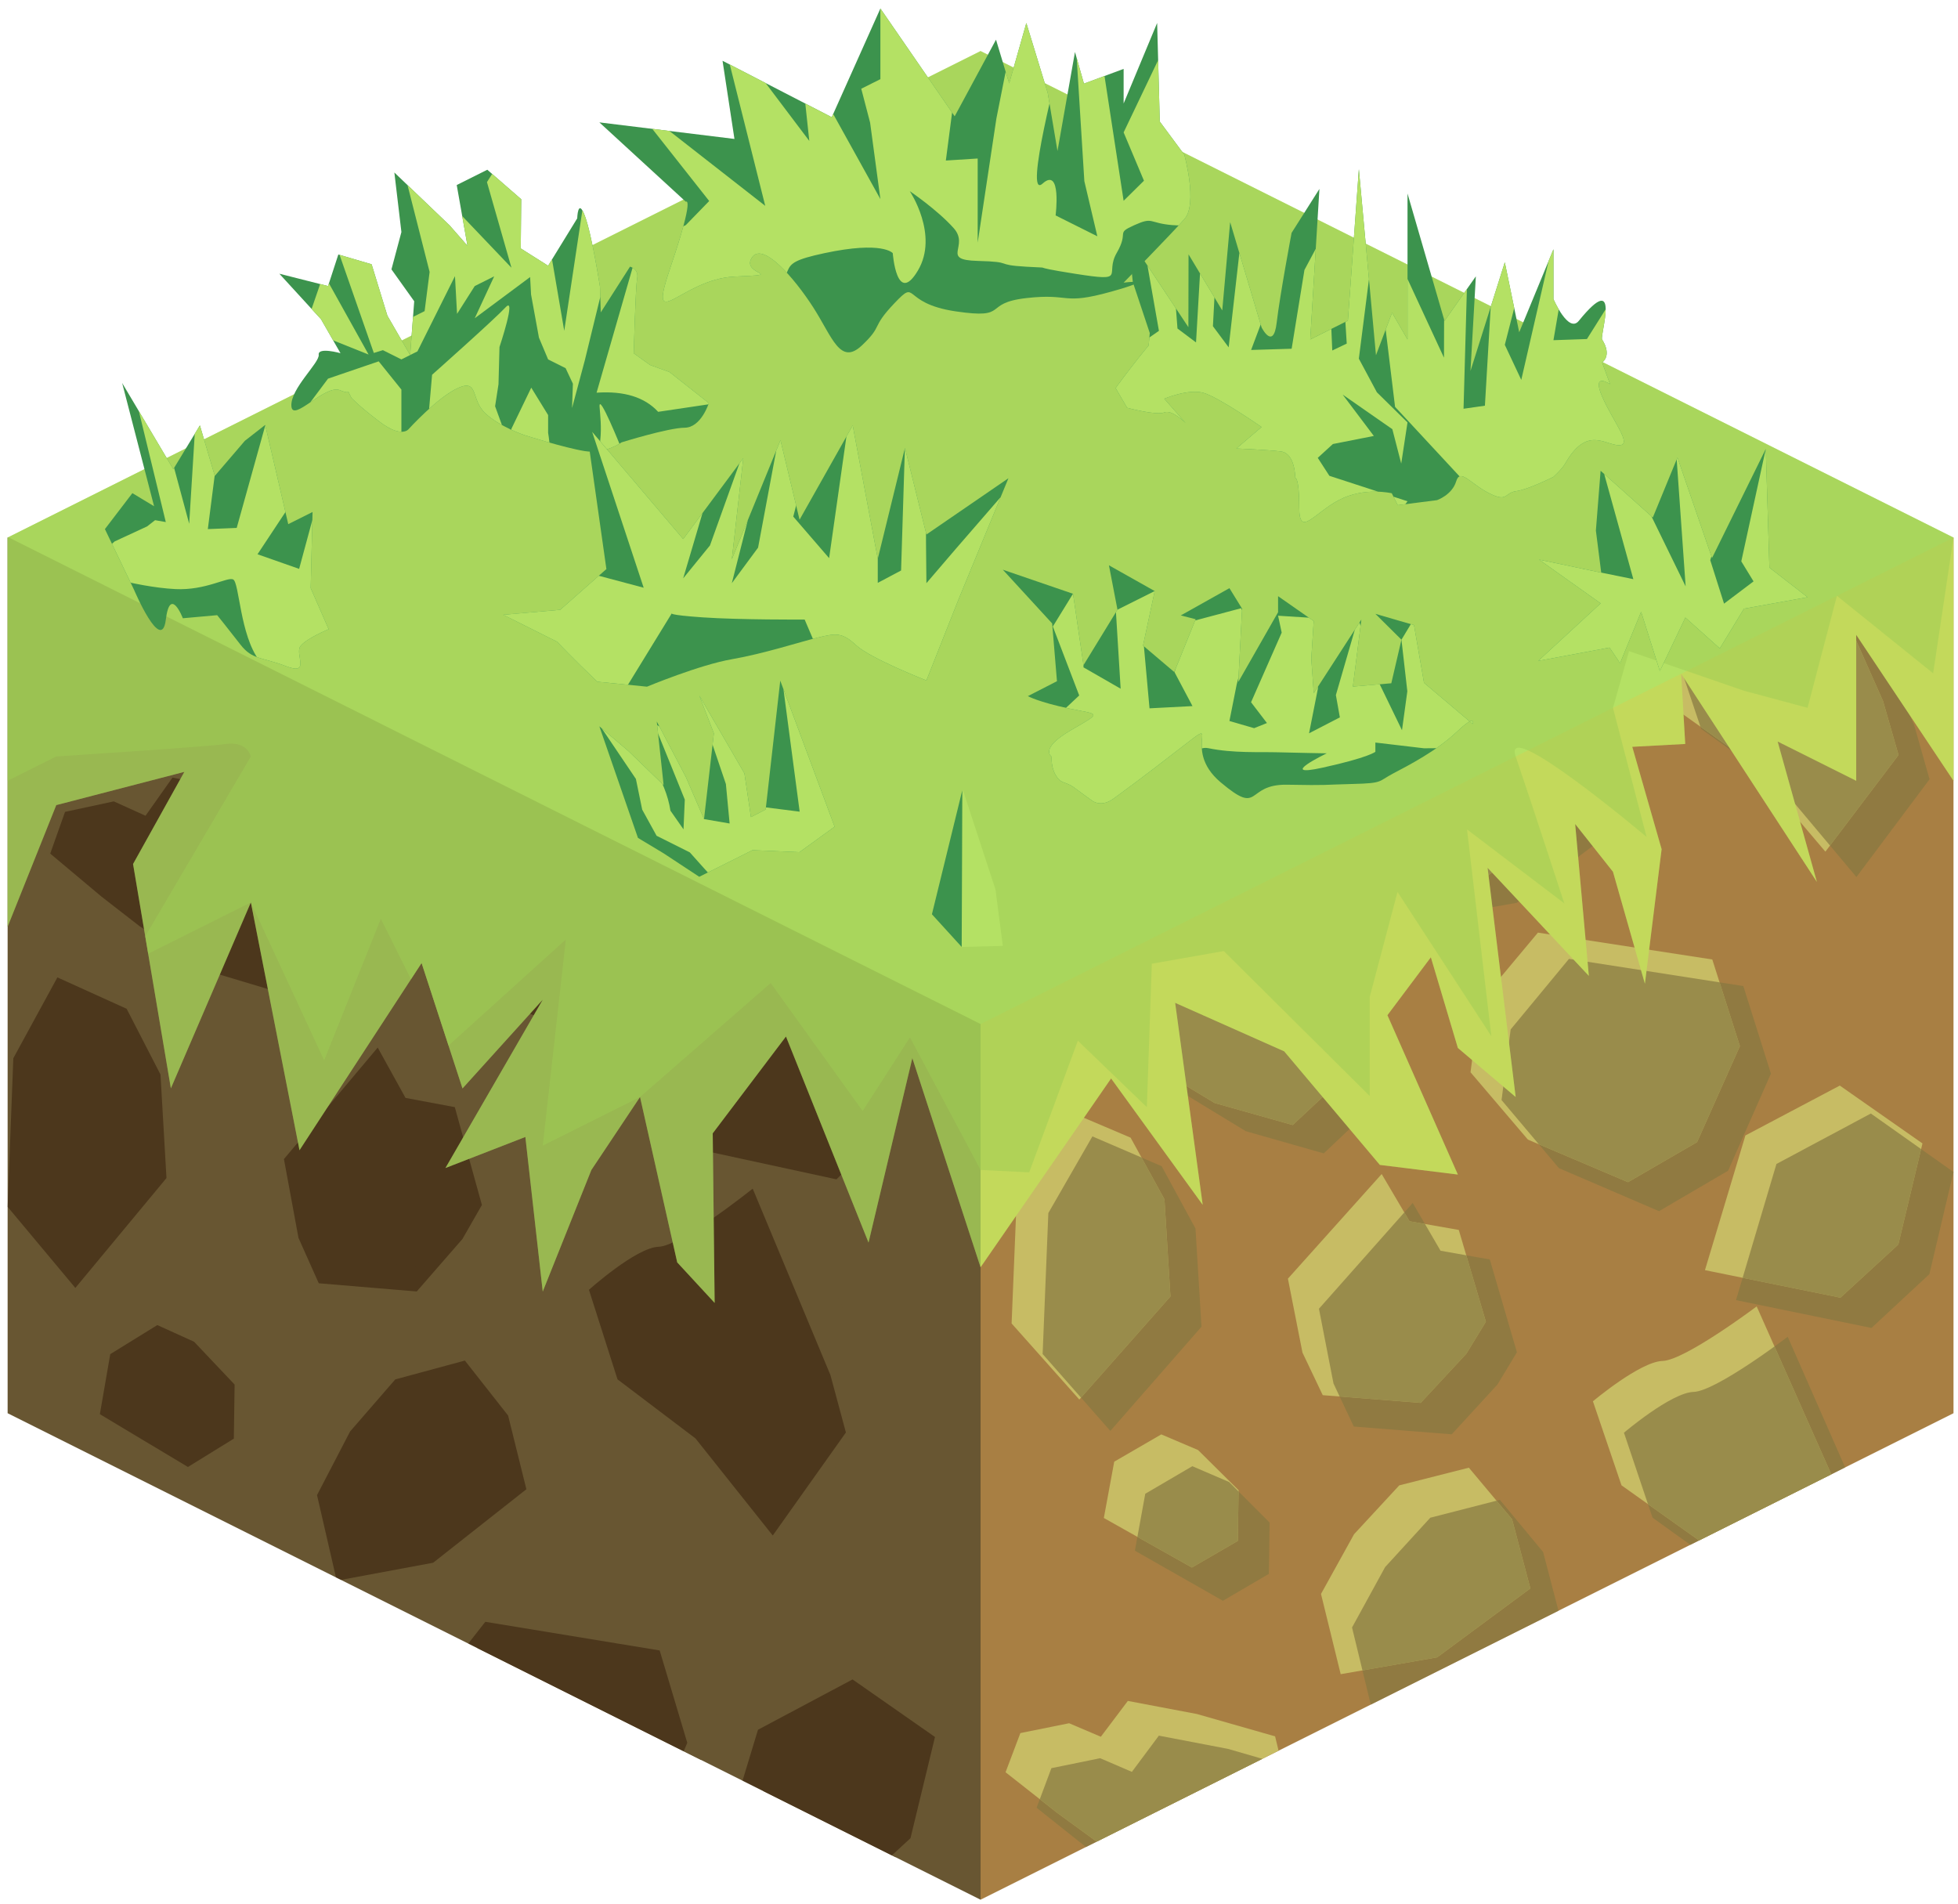 <?xml version="1.0" encoding="UTF-8" standalone="no"?><!DOCTYPE svg PUBLIC "-//W3C//DTD SVG 1.1//EN" "http://www.w3.org/Graphics/SVG/1.1/DTD/svg11.dtd"><svg width="100%" height="100%" viewBox="0 0 216 210" version="1.1" xmlns="http://www.w3.org/2000/svg" xmlns:xlink="http://www.w3.org/1999/xlink" xml:space="preserve" xmlns:serif="http://www.serif.com/" style="fill-rule:evenodd;clip-rule:evenodd;stroke-linejoin:round;stroke-miterlimit:1.414;"><g id="Grass_Block12"><g id="Grass_Block09"><g><path d="M215.504,59.3l0,96.598l-107.331,53.666l0,-96.598l107.331,-53.666Z" style="fill:#a87f43;"/><clipPath id="_clip1"><path d="M215.504,59.3l0,96.598l-107.331,53.666l0,-96.598l107.331,-53.666Z"/></clipPath><g clip-path="url(#_clip1)"><path d="M113.701,240.454l-7.471,-8.393l0.629,-15.38l4.861,-8.365l7.639,3.249l3.734,6.804l0.66,10.712l-10.052,11.373" style="fill:#c7a664;"/><path d="M129.543,263.604l-9.713,-5.527l1.146,-6.28l5.191,-3.042l4.056,1.744l4.471,4.478l-0.085,5.659l-5.066,2.968Zm30.283,-23.855l-5.042,5.49l-10.805,-0.858l-2.238,-4.75l-1.605,-8.245l10.343,-11.669l3.071,5.268l5.435,0.966l2.991,10.238l-2.15,3.56Zm-42.701,5.118l-7.471,-8.485l0.629,-15.55l4.861,-8.457l7.639,3.284l3.734,6.879l0.66,10.831l-10.052,11.498Zm93.012,-28.564l-2.662,11.269l-6.387,5.934l-14.945,-3.07l4.461,-15.02l10.414,-5.565l9.119,6.452Zm-32.485,4.321l7.62,-4.465l4.724,-10.709l-3.045,-9.663l-19.233,-2.996l-6.432,7.782l-1.006,7.793l6.329,7.51l11.043,4.748Zm-36.987,-6.375l6.48,-6.129l-3.057,-12.703l-8.623,-2.491l-7.622,-1.459l-2.977,3.994l-3.5,-1.505l-5.378,1.098l-1.634,4.367l5.651,4.497l4.24,3.125l7.816,4.755l8.604,2.451Zm10.66,-25.764l10.639,-1.877l10.285,-7.689l-2.017,-7.71l-4.768,-5.755l-7.68,1.972l-4.984,5.448l-3.648,6.661l2.173,8.95Zm48.103,-4.723l8.068,-10.782l-1.706,-6.008l-8.575,-19.507c0,0 -7.897,6.006 -10.383,6.083c-2.485,0.077 -7.683,4.501 -7.683,4.501l3.152,9.371l8.6,6.18l8.527,10.162Zm-64.518,-7.172l-9.714,-5.527l1.146,-6.28l5.191,-3.041l4.057,1.744l4.47,4.478l-0.085,5.658l-5.065,2.968Zm30.283,-23.855l-5.042,5.49l-10.806,-0.858l-2.238,-4.75l-1.605,-8.245l10.344,-11.669l3.07,5.269l5.436,0.966l2.991,10.237l-2.15,3.56Zm-42.702,5.119l-7.471,-8.486l0.629,-15.55l4.861,-8.457l7.639,3.285l3.734,6.879l0.661,10.831l-10.053,11.498Zm93.013,-28.565l-2.663,11.27l-6.387,5.934l-14.945,-3.071l4.461,-15.019l10.415,-5.566l9.119,6.452Zm-32.486,4.321l7.621,-4.464l4.724,-10.709l-3.045,-9.663l-19.234,-2.996l-6.432,7.781l-1.005,7.794l6.328,7.509l11.043,4.748Zm-36.986,-6.374l6.48,-6.129l-3.057,-12.703l-8.623,-2.491l-7.622,-1.459l-2.977,3.994l-3.5,-1.505l-5.378,1.097l-1.634,4.368l5.651,4.496l4.24,3.125l7.816,4.756l8.604,2.451Zm10.659,-25.764l10.639,-1.878l10.285,-7.689l-2.016,-7.71l-4.769,-5.754l-7.679,1.972l-4.985,5.447l-3.648,6.662l2.173,8.95Zm48.103,-4.724l8.069,-10.782l-1.707,-6.007l-8.574,-19.507c0,0 -7.897,6.005 -10.383,6.083c-2.486,0.077 -7.683,4.501 -7.683,4.501l3.152,9.371l8.6,6.179l8.526,10.162Z" style="fill:#877841;fill-opacity:0.7;"/><path d="M137.241,210.17l6.48,-6.062l-3.057,-12.565l-8.623,-2.463l-7.622,-1.443l-2.977,3.95l-3.5,-1.489l-5.378,1.086l-1.634,4.32l5.651,4.447l4.24,3.091l7.817,4.704l8.603,2.424Z" style="fill:#c7bc64;"/><clipPath id="_clip2"><path d="M137.241,210.17l6.48,-6.062l-3.057,-12.565l-8.623,-2.463l-7.622,-1.443l-2.977,3.95l-3.5,-1.489l-5.378,1.086l-1.634,4.32l5.651,4.447l4.24,3.091l7.817,4.704l8.603,2.424Z"/></clipPath><g clip-path="url(#_clip2)"><path d="M129.543,263.604l-9.713,-5.527l1.146,-6.28l5.191,-3.042l4.056,1.744l4.471,4.478l-0.085,5.659l-5.066,2.968Zm30.283,-23.855l-5.042,5.49l-10.805,-0.858l-2.238,-4.75l-1.605,-8.245l10.343,-11.669l3.071,5.268l5.435,0.966l2.991,10.238l-2.15,3.56Zm-42.701,5.118l-7.471,-8.485l0.629,-15.55l4.861,-8.457l7.639,3.284l3.734,6.879l0.66,10.831l-10.052,11.498Zm93.012,-28.564l-2.662,11.269l-6.387,5.934l-14.945,-3.07l4.461,-15.02l10.414,-5.565l9.119,6.452Zm-32.485,4.321l7.62,-4.465l4.724,-10.709l-3.045,-9.663l-19.233,-2.996l-6.432,7.782l-1.006,7.793l6.329,7.51l11.043,4.748Zm-36.987,-6.375l6.48,-6.129l-3.057,-12.703l-8.623,-2.491l-7.622,-1.459l-2.977,3.994l-3.5,-1.505l-5.378,1.098l-1.634,4.367l5.651,4.497l4.24,3.125l7.816,4.755l8.604,2.451Zm10.66,-25.764l10.639,-1.877l10.285,-7.689l-2.017,-7.71l-4.768,-5.755l-7.68,1.972l-4.984,5.448l-3.648,6.661l2.173,8.95Zm48.103,-4.723l8.068,-10.782l-1.706,-6.008l-8.575,-19.507c0,0 -7.897,6.006 -10.383,6.083c-2.485,0.077 -7.683,4.501 -7.683,4.501l3.152,9.371l8.6,6.18l8.527,10.162Zm-64.518,-7.172l-9.714,-5.527l1.146,-6.28l5.191,-3.041l4.057,1.744l4.47,4.478l-0.085,5.658l-5.065,2.968Zm30.283,-23.855l-5.042,5.49l-10.806,-0.858l-2.238,-4.75l-1.605,-8.245l10.344,-11.669l3.07,5.269l5.436,0.966l2.991,10.237l-2.15,3.56Zm-42.702,5.119l-7.471,-8.486l0.629,-15.55l4.861,-8.457l7.639,3.285l3.734,6.879l0.661,10.831l-10.053,11.498Zm93.013,-28.565l-2.663,11.27l-6.387,5.934l-14.945,-3.071l4.461,-15.019l10.415,-5.566l9.119,6.452Zm-32.486,4.321l7.621,-4.464l4.724,-10.709l-3.045,-9.663l-19.234,-2.996l-6.432,7.781l-1.005,7.794l6.328,7.509l11.043,4.748Zm-36.986,-6.374l6.48,-6.129l-3.057,-12.703l-8.623,-2.491l-7.622,-1.459l-2.977,3.994l-3.5,-1.505l-5.378,1.097l-1.634,4.368l5.651,4.496l4.24,3.125l7.816,4.756l8.604,2.451Zm10.659,-25.764l10.639,-1.878l10.285,-7.689l-2.016,-7.71l-4.769,-5.754l-7.679,1.972l-4.985,5.447l-3.648,6.662l2.173,8.95Zm48.103,-4.724l8.069,-10.782l-1.707,-6.007l-8.574,-19.507c0,0 -7.897,6.005 -10.383,6.083c-2.486,0.077 -7.683,4.501 -7.683,4.501l3.152,9.371l8.6,6.179l8.526,10.162Z" style="fill:#877841;fill-opacity:0.7;"/></g><path d="M174.228,216.475l7.62,-4.416l4.724,-10.592l-3.045,-9.558l-19.233,-2.963l-6.432,7.697l-1.006,7.708l6.329,7.428l11.043,4.696Z" style="fill:#c7bc64;"/><path d="M196.004,180.015l8.068,-10.665l-1.706,-5.942l-8.575,-19.294c0,0 -7.897,5.94 -10.383,6.017c-2.485,0.076 -7.683,4.452 -7.683,4.452l3.152,9.269l8.6,6.112l8.527,10.051Z" style="fill:#c7bc64;"/><clipPath id="_clip3"><path d="M196.004,180.015l8.068,-10.665l-1.706,-5.942l-8.575,-19.294c0,0 -7.897,5.94 -10.383,6.017c-2.485,0.076 -7.683,4.452 -7.683,4.452l3.152,9.269l8.6,6.112l8.527,10.051Z"/></clipPath><g clip-path="url(#_clip3)"><path d="M129.543,263.604l-9.713,-5.527l1.146,-6.28l5.191,-3.042l4.056,1.744l4.471,4.478l-0.085,5.659l-5.066,2.968Zm30.283,-23.855l-5.042,5.49l-10.805,-0.858l-2.238,-4.75l-1.605,-8.245l10.343,-11.669l3.071,5.268l5.435,0.966l2.991,10.238l-2.15,3.56Zm-42.701,5.118l-7.471,-8.485l0.629,-15.55l4.861,-8.457l7.639,3.284l3.734,6.879l0.66,10.831l-10.052,11.498Zm93.012,-28.564l-2.662,11.269l-6.387,5.934l-14.945,-3.07l4.461,-15.02l10.414,-5.565l9.119,6.452Zm-32.485,4.321l7.62,-4.465l4.724,-10.709l-3.045,-9.663l-19.233,-2.996l-6.432,7.782l-1.006,7.793l6.329,7.51l11.043,4.748Zm-36.987,-6.375l6.48,-6.129l-3.057,-12.703l-8.623,-2.491l-7.622,-1.459l-2.977,3.994l-3.5,-1.505l-5.378,1.098l-1.634,4.367l5.651,4.497l4.24,3.125l7.816,4.755l8.604,2.451Zm10.66,-25.764l10.639,-1.877l10.285,-7.689l-2.017,-7.71l-4.768,-5.755l-7.68,1.972l-4.984,5.448l-3.648,6.661l2.173,8.95Zm48.103,-4.723l8.068,-10.782l-1.706,-6.008l-8.575,-19.507c0,0 -7.897,6.006 -10.383,6.083c-2.485,0.077 -7.683,4.501 -7.683,4.501l3.152,9.371l8.6,6.18l8.527,10.162Zm-64.518,-7.172l-9.714,-5.527l1.146,-6.28l5.191,-3.041l4.057,1.744l4.47,4.478l-0.085,5.658l-5.065,2.968Zm30.283,-23.855l-5.042,5.49l-10.806,-0.858l-2.238,-4.75l-1.605,-8.245l10.344,-11.669l3.07,5.269l5.436,0.966l2.991,10.237l-2.15,3.56Zm-42.702,5.119l-7.471,-8.486l0.629,-15.55l4.861,-8.457l7.639,3.285l3.734,6.879l0.661,10.831l-10.053,11.498Zm93.013,-28.565l-2.663,11.27l-6.387,5.934l-14.945,-3.071l4.461,-15.019l10.415,-5.566l9.119,6.452Zm-32.486,4.321l7.621,-4.464l4.724,-10.709l-3.045,-9.663l-19.234,-2.996l-6.432,7.781l-1.005,7.794l6.328,7.509l11.043,4.748Zm-36.986,-6.374l6.48,-6.129l-3.057,-12.703l-8.623,-2.491l-7.622,-1.459l-2.977,3.994l-3.5,-1.505l-5.378,1.097l-1.634,4.368l5.651,4.496l4.24,3.125l7.816,4.756l8.604,2.451Zm10.659,-25.764l10.639,-1.878l10.285,-7.689l-2.016,-7.71l-4.769,-5.754l-7.679,1.972l-4.985,5.447l-3.648,6.662l2.173,8.95Zm48.103,-4.724l8.069,-10.782l-1.707,-6.007l-8.574,-19.507c0,0 -7.897,6.005 -10.383,6.083c-2.486,0.077 -7.683,4.501 -7.683,4.501l3.152,9.371l8.6,6.179l8.526,10.162Z" style="fill:#877841;fill-opacity:0.7;"/></g><path d="M147.901,184.687l10.639,-1.857l10.285,-7.605l-2.017,-7.626l-4.768,-5.692l-7.68,1.95l-4.984,5.389l-3.648,6.588l2.173,8.853" style="fill:#c7bc64;"/><clipPath id="_clip4"><path d="M147.901,184.687l10.639,-1.857l10.285,-7.605l-2.017,-7.626l-4.768,-5.692l-7.68,1.95l-4.984,5.389l-3.648,6.588l2.173,8.853"/></clipPath><g clip-path="url(#_clip4)"><path d="M129.543,263.604l-9.713,-5.527l1.146,-6.28l5.191,-3.042l4.056,1.744l4.471,4.478l-0.085,5.659l-5.066,2.968Zm30.283,-23.855l-5.042,5.49l-10.805,-0.858l-2.238,-4.75l-1.605,-8.245l10.343,-11.669l3.071,5.268l5.435,0.966l2.991,10.238l-2.15,3.56Zm-42.701,5.118l-7.471,-8.485l0.629,-15.55l4.861,-8.457l7.639,3.284l3.734,6.879l0.66,10.831l-10.052,11.498Zm93.012,-28.564l-2.662,11.269l-6.387,5.934l-14.945,-3.07l4.461,-15.02l10.414,-5.565l9.119,6.452Zm-32.485,4.321l7.62,-4.465l4.724,-10.709l-3.045,-9.663l-19.233,-2.996l-6.432,7.782l-1.006,7.793l6.329,7.51l11.043,4.748Zm-36.987,-6.375l6.48,-6.129l-3.057,-12.703l-8.623,-2.491l-7.622,-1.459l-2.977,3.994l-3.5,-1.505l-5.378,1.098l-1.634,4.367l5.651,4.497l4.24,3.125l7.816,4.755l8.604,2.451Zm10.66,-25.764l10.639,-1.877l10.285,-7.689l-2.017,-7.71l-4.768,-5.755l-7.68,1.972l-4.984,5.448l-3.648,6.661l2.173,8.95Zm48.103,-4.723l8.068,-10.782l-1.706,-6.008l-8.575,-19.507c0,0 -7.897,6.006 -10.383,6.083c-2.485,0.077 -7.683,4.501 -7.683,4.501l3.152,9.371l8.6,6.18l8.527,10.162Zm-64.518,-7.172l-9.714,-5.527l1.146,-6.28l5.191,-3.041l4.057,1.744l4.47,4.478l-0.085,5.658l-5.065,2.968Zm30.283,-23.855l-5.042,5.49l-10.806,-0.858l-2.238,-4.75l-1.605,-8.245l10.344,-11.669l3.07,5.269l5.436,0.966l2.991,10.237l-2.15,3.56Zm-42.702,5.119l-7.471,-8.486l0.629,-15.55l4.861,-8.457l7.639,3.285l3.734,6.879l0.661,10.831l-10.053,11.498Zm93.013,-28.565l-2.663,11.27l-6.387,5.934l-14.945,-3.071l4.461,-15.019l10.415,-5.566l9.119,6.452Zm-32.486,4.321l7.621,-4.464l4.724,-10.709l-3.045,-9.663l-19.234,-2.996l-6.432,7.781l-1.005,7.794l6.328,7.509l11.043,4.748Zm-36.986,-6.374l6.48,-6.129l-3.057,-12.703l-8.623,-2.491l-7.622,-1.459l-2.977,3.994l-3.5,-1.505l-5.378,1.097l-1.634,4.368l5.651,4.496l4.24,3.125l7.816,4.756l8.604,2.451Zm10.659,-25.764l10.639,-1.878l10.285,-7.689l-2.016,-7.71l-4.769,-5.754l-7.679,1.972l-4.985,5.447l-3.648,6.662l2.173,8.95Zm48.103,-4.724l8.069,-10.782l-1.707,-6.007l-8.574,-19.507c0,0 -7.897,6.005 -10.383,6.083c-2.486,0.077 -7.683,4.501 -7.683,4.501l3.152,9.371l8.6,6.179l8.526,10.162Z" style="fill:#877841;fill-opacity:0.7;"/></g><path d="M206.713,212.201l-9.119,-6.381l-10.414,5.505l-4.461,14.855l14.945,3.037l6.387,-5.869l2.662,-11.147" style="fill:#c7bc64;"/><clipPath id="_clip5"><path d="M206.713,212.201l-9.119,-6.381l-10.414,5.505l-4.461,14.855l14.945,3.037l6.387,-5.869l2.662,-11.147"/></clipPath><g clip-path="url(#_clip5)"><path d="M129.543,263.604l-9.713,-5.527l1.146,-6.28l5.191,-3.042l4.056,1.744l4.471,4.478l-0.085,5.659l-5.066,2.968Zm30.283,-23.855l-5.042,5.49l-10.805,-0.858l-2.238,-4.75l-1.605,-8.245l10.343,-11.669l3.071,5.268l5.435,0.966l2.991,10.238l-2.15,3.56Zm-42.701,5.118l-7.471,-8.485l0.629,-15.55l4.861,-8.457l7.639,3.284l3.734,6.879l0.66,10.831l-10.052,11.498Zm93.012,-28.564l-2.662,11.269l-6.387,5.934l-14.945,-3.07l4.461,-15.02l10.414,-5.565l9.119,6.452Zm-32.485,4.321l7.62,-4.465l4.724,-10.709l-3.045,-9.663l-19.233,-2.996l-6.432,7.782l-1.006,7.793l6.329,7.51l11.043,4.748Zm-36.987,-6.375l6.48,-6.129l-3.057,-12.703l-8.623,-2.491l-7.622,-1.459l-2.977,3.994l-3.5,-1.505l-5.378,1.098l-1.634,4.367l5.651,4.497l4.24,3.125l7.816,4.755l8.604,2.451Zm10.66,-25.764l10.639,-1.877l10.285,-7.689l-2.017,-7.71l-4.768,-5.755l-7.68,1.972l-4.984,5.448l-3.648,6.661l2.173,8.95Zm48.103,-4.723l8.068,-10.782l-1.706,-6.008l-8.575,-19.507c0,0 -7.897,6.006 -10.383,6.083c-2.485,0.077 -7.683,4.501 -7.683,4.501l3.152,9.371l8.6,6.18l8.527,10.162Zm-64.518,-7.172l-9.714,-5.527l1.146,-6.28l5.191,-3.041l4.057,1.744l4.47,4.478l-0.085,5.658l-5.065,2.968Zm30.283,-23.855l-5.042,5.49l-10.806,-0.858l-2.238,-4.75l-1.605,-8.245l10.344,-11.669l3.07,5.269l5.436,0.966l2.991,10.237l-2.15,3.56Zm-42.702,5.119l-7.471,-8.486l0.629,-15.55l4.861,-8.457l7.639,3.285l3.734,6.879l0.661,10.831l-10.053,11.498Zm93.013,-28.565l-2.663,11.27l-6.387,5.934l-14.945,-3.071l4.461,-15.019l10.415,-5.566l9.119,6.452Zm-32.486,4.321l7.621,-4.464l4.724,-10.709l-3.045,-9.663l-19.234,-2.996l-6.432,7.781l-1.005,7.794l6.328,7.509l11.043,4.748Zm-36.986,-6.374l6.48,-6.129l-3.057,-12.703l-8.623,-2.491l-7.622,-1.459l-2.977,3.994l-3.5,-1.505l-5.378,1.097l-1.634,4.368l5.651,4.496l4.24,3.125l7.816,4.756l8.604,2.451Zm10.659,-25.764l10.639,-1.878l10.285,-7.689l-2.016,-7.71l-4.769,-5.754l-7.679,1.972l-4.985,5.447l-3.648,6.662l2.173,8.95Zm48.103,-4.724l8.069,-10.782l-1.707,-6.007l-8.574,-19.507c0,0 -7.897,6.005 -10.383,6.083c-2.486,0.077 -7.683,4.501 -7.683,4.501l3.152,9.371l8.6,6.179l8.526,10.162Z" style="fill:#877841;fill-opacity:0.7;"/></g><path d="M119.067,154.389l-7.47,-8.393l0.628,-15.38l4.861,-8.365l7.639,3.249l3.735,6.804l0.66,10.712l-10.053,11.373" style="fill:#c7bc64;"/><clipPath id="_clip6"><path d="M119.067,154.389l-7.47,-8.393l0.628,-15.38l4.861,-8.365l7.639,3.249l3.735,6.804l0.66,10.712l-10.053,11.373"/></clipPath><g clip-path="url(#_clip6)"><path d="M129.543,263.604l-9.713,-5.527l1.146,-6.28l5.191,-3.042l4.056,1.744l4.471,4.478l-0.085,5.659l-5.066,2.968Zm30.283,-23.855l-5.042,5.49l-10.805,-0.858l-2.238,-4.75l-1.605,-8.245l10.343,-11.669l3.071,5.268l5.435,0.966l2.991,10.238l-2.15,3.56Zm-42.701,5.118l-7.471,-8.485l0.629,-15.55l4.861,-8.457l7.639,3.284l3.734,6.879l0.66,10.831l-10.052,11.498Zm93.012,-28.564l-2.662,11.269l-6.387,5.934l-14.945,-3.07l4.461,-15.02l10.414,-5.565l9.119,6.452Zm-32.485,4.321l7.62,-4.465l4.724,-10.709l-3.045,-9.663l-19.233,-2.996l-6.432,7.782l-1.006,7.793l6.329,7.51l11.043,4.748Zm-36.987,-6.375l6.48,-6.129l-3.057,-12.703l-8.623,-2.491l-7.622,-1.459l-2.977,3.994l-3.5,-1.505l-5.378,1.098l-1.634,4.367l5.651,4.497l4.24,3.125l7.816,4.755l8.604,2.451Zm10.66,-25.764l10.639,-1.877l10.285,-7.689l-2.017,-7.71l-4.768,-5.755l-7.68,1.972l-4.984,5.448l-3.648,6.661l2.173,8.95Zm48.103,-4.723l8.068,-10.782l-1.706,-6.008l-8.575,-19.507c0,0 -7.897,6.006 -10.383,6.083c-2.485,0.077 -7.683,4.501 -7.683,4.501l3.152,9.371l8.6,6.18l8.527,10.162Zm-64.518,-7.172l-9.714,-5.527l1.146,-6.28l5.191,-3.041l4.057,1.744l4.47,4.478l-0.085,5.658l-5.065,2.968Zm30.283,-23.855l-5.042,5.49l-10.806,-0.858l-2.238,-4.75l-1.605,-8.245l10.344,-11.669l3.07,5.269l5.436,0.966l2.991,10.237l-2.15,3.56Zm-42.702,5.119l-7.471,-8.486l0.629,-15.55l4.861,-8.457l7.639,3.285l3.734,6.879l0.661,10.831l-10.053,11.498Zm93.013,-28.565l-2.663,11.27l-6.387,5.934l-14.945,-3.071l4.461,-15.019l10.415,-5.566l9.119,6.452Zm-32.486,4.321l7.621,-4.464l4.724,-10.709l-3.045,-9.663l-19.234,-2.996l-6.432,7.781l-1.005,7.794l6.328,7.509l11.043,4.748Zm-36.986,-6.374l6.48,-6.129l-3.057,-12.703l-8.623,-2.491l-7.622,-1.459l-2.977,3.994l-3.5,-1.505l-5.378,1.097l-1.634,4.368l5.651,4.496l4.24,3.125l7.816,4.756l8.604,2.451Zm10.659,-25.764l10.639,-1.878l10.285,-7.689l-2.016,-7.71l-4.769,-5.754l-7.679,1.972l-4.985,5.447l-3.648,6.662l2.173,8.95Zm48.103,-4.724l8.069,-10.782l-1.707,-6.007l-8.574,-19.507c0,0 -7.897,6.005 -10.383,6.083c-2.486,0.077 -7.683,4.501 -7.683,4.501l3.152,9.371l8.6,6.179l8.526,10.162Z" style="fill:#877841;fill-opacity:0.7;"/></g><path d="M131.486,172.921l-9.714,-5.466l1.146,-6.212l5.191,-3.008l4.057,1.725l4.47,4.429l-0.085,5.597l-5.065,2.935Z" style="fill:#c7bc64;"/><clipPath id="_clip7"><path d="M131.486,172.921l-9.714,-5.466l1.146,-6.212l5.191,-3.008l4.057,1.725l4.47,4.429l-0.085,5.597l-5.065,2.935Z"/></clipPath><g clip-path="url(#_clip7)"><path d="M129.543,263.604l-9.713,-5.527l1.146,-6.28l5.191,-3.042l4.056,1.744l4.471,4.478l-0.085,5.659l-5.066,2.968Zm30.283,-23.855l-5.042,5.49l-10.805,-0.858l-2.238,-4.75l-1.605,-8.245l10.343,-11.669l3.071,5.268l5.435,0.966l2.991,10.238l-2.15,3.56Zm-42.701,5.118l-7.471,-8.485l0.629,-15.55l4.861,-8.457l7.639,3.284l3.734,6.879l0.66,10.831l-10.052,11.498Zm93.012,-28.564l-2.662,11.269l-6.387,5.934l-14.945,-3.07l4.461,-15.02l10.414,-5.565l9.119,6.452Zm-32.485,4.321l7.62,-4.465l4.724,-10.709l-3.045,-9.663l-19.233,-2.996l-6.432,7.782l-1.006,7.793l6.329,7.51l11.043,4.748Zm-36.987,-6.375l6.48,-6.129l-3.057,-12.703l-8.623,-2.491l-7.622,-1.459l-2.977,3.994l-3.5,-1.505l-5.378,1.098l-1.634,4.367l5.651,4.497l4.24,3.125l7.816,4.755l8.604,2.451Zm10.66,-25.764l10.639,-1.877l10.285,-7.689l-2.017,-7.71l-4.768,-5.755l-7.68,1.972l-4.984,5.448l-3.648,6.661l2.173,8.95Zm48.103,-4.723l8.068,-10.782l-1.706,-6.008l-8.575,-19.507c0,0 -7.897,6.006 -10.383,6.083c-2.485,0.077 -7.683,4.501 -7.683,4.501l3.152,9.371l8.6,6.18l8.527,10.162Zm-64.518,-7.172l-9.714,-5.527l1.146,-6.28l5.191,-3.041l4.057,1.744l4.47,4.478l-0.085,5.658l-5.065,2.968Zm30.283,-23.855l-5.042,5.49l-10.806,-0.858l-2.238,-4.75l-1.605,-8.245l10.344,-11.669l3.07,5.269l5.436,0.966l2.991,10.237l-2.15,3.56Zm-42.702,5.119l-7.471,-8.486l0.629,-15.55l4.861,-8.457l7.639,3.285l3.734,6.879l0.661,10.831l-10.053,11.498Zm93.013,-28.565l-2.663,11.27l-6.387,5.934l-14.945,-3.071l4.461,-15.019l10.415,-5.566l9.119,6.452Zm-32.486,4.321l7.621,-4.464l4.724,-10.709l-3.045,-9.663l-19.234,-2.996l-6.432,7.781l-1.005,7.794l6.328,7.509l11.043,4.748Zm-36.986,-6.374l6.48,-6.129l-3.057,-12.703l-8.623,-2.491l-7.622,-1.459l-2.977,3.994l-3.5,-1.505l-5.378,1.097l-1.634,4.368l5.651,4.496l4.24,3.125l7.816,4.756l8.604,2.451Zm10.659,-25.764l10.639,-1.878l10.285,-7.689l-2.016,-7.71l-4.769,-5.754l-7.679,1.972l-4.985,5.447l-3.648,6.662l2.173,8.95Zm48.103,-4.724l8.069,-10.782l-1.707,-6.007l-8.574,-19.507c0,0 -7.897,6.005 -10.383,6.083c-2.486,0.077 -7.683,4.501 -7.683,4.501l3.152,9.371l8.6,6.179l8.526,10.162Z" style="fill:#877841;fill-opacity:0.7;"/></g><path d="M161.769,149.326l-5.042,5.431l-10.806,-0.849l-2.237,-4.698l-1.606,-8.155l10.344,-11.542l3.07,5.211l5.436,0.955l2.991,10.126l-2.15,3.521" style="fill:#c7bc64;"/><clipPath id="_clip8"><path d="M161.769,149.326l-5.042,5.431l-10.806,-0.849l-2.237,-4.698l-1.606,-8.155l10.344,-11.542l3.07,5.211l5.436,0.955l2.991,10.126l-2.15,3.521"/></clipPath><g clip-path="url(#_clip8)"><path d="M129.543,263.604l-9.713,-5.527l1.146,-6.28l5.191,-3.042l4.056,1.744l4.471,4.478l-0.085,5.659l-5.066,2.968Zm30.283,-23.855l-5.042,5.49l-10.805,-0.858l-2.238,-4.75l-1.605,-8.245l10.343,-11.669l3.071,5.268l5.435,0.966l2.991,10.238l-2.15,3.56Zm-42.701,5.118l-7.471,-8.485l0.629,-15.55l4.861,-8.457l7.639,3.284l3.734,6.879l0.66,10.831l-10.052,11.498Zm93.012,-28.564l-2.662,11.269l-6.387,5.934l-14.945,-3.07l4.461,-15.02l10.414,-5.565l9.119,6.452Zm-32.485,4.321l7.62,-4.465l4.724,-10.709l-3.045,-9.663l-19.233,-2.996l-6.432,7.782l-1.006,7.793l6.329,7.51l11.043,4.748Zm-36.987,-6.375l6.48,-6.129l-3.057,-12.703l-8.623,-2.491l-7.622,-1.459l-2.977,3.994l-3.5,-1.505l-5.378,1.098l-1.634,4.367l5.651,4.497l4.24,3.125l7.816,4.755l8.604,2.451Zm10.66,-25.764l10.639,-1.877l10.285,-7.689l-2.017,-7.71l-4.768,-5.755l-7.68,1.972l-4.984,5.448l-3.648,6.661l2.173,8.95Zm48.103,-4.723l8.068,-10.782l-1.706,-6.008l-8.575,-19.507c0,0 -7.897,6.006 -10.383,6.083c-2.485,0.077 -7.683,4.501 -7.683,4.501l3.152,9.371l8.6,6.18l8.527,10.162Zm-64.518,-7.172l-9.714,-5.527l1.146,-6.28l5.191,-3.041l4.057,1.744l4.47,4.478l-0.085,5.658l-5.065,2.968Zm30.283,-23.855l-5.042,5.49l-10.806,-0.858l-2.238,-4.75l-1.605,-8.245l10.344,-11.669l3.07,5.269l5.436,0.966l2.991,10.237l-2.15,3.56Zm-42.702,5.119l-7.471,-8.486l0.629,-15.55l4.861,-8.457l7.639,3.285l3.734,6.879l0.661,10.831l-10.053,11.498Zm93.013,-28.565l-2.663,11.27l-6.387,5.934l-14.945,-3.071l4.461,-15.019l10.415,-5.566l9.119,6.452Zm-32.486,4.321l7.621,-4.464l4.724,-10.709l-3.045,-9.663l-19.234,-2.996l-6.432,7.781l-1.005,7.794l6.328,7.509l11.043,4.748Zm-36.986,-6.374l6.48,-6.129l-3.057,-12.703l-8.623,-2.491l-7.622,-1.459l-2.977,3.994l-3.5,-1.505l-5.378,1.097l-1.634,4.368l5.651,4.496l4.24,3.125l7.816,4.756l8.604,2.451Zm10.659,-25.764l10.639,-1.878l10.285,-7.689l-2.016,-7.71l-4.769,-5.754l-7.679,1.972l-4.985,5.447l-3.648,6.662l2.173,8.95Zm48.103,-4.724l8.069,-10.782l-1.707,-6.007l-8.574,-19.507c0,0 -7.897,6.005 -10.383,6.083c-2.486,0.077 -7.683,4.501 -7.683,4.501l3.152,9.371l8.6,6.179l8.526,10.162Z" style="fill:#877841;fill-opacity:0.7;"/></g><path d="M142.608,124.105l6.48,-6.062l-3.057,-12.565l-8.623,-2.463l-7.622,-1.444l-2.977,3.951l-3.5,-1.489l-5.378,1.086l-1.634,4.319l5.651,4.448l4.24,3.091l7.816,4.704l8.604,2.424Z" style="fill:#c7bc64;"/><clipPath id="_clip9"><path d="M142.608,124.105l6.48,-6.062l-3.057,-12.565l-8.623,-2.463l-7.622,-1.444l-2.977,3.951l-3.5,-1.489l-5.378,1.086l-1.634,4.319l5.651,4.448l4.24,3.091l7.816,4.704l8.604,2.424Z"/></clipPath><g clip-path="url(#_clip9)"><path d="M129.543,263.604l-9.713,-5.527l1.146,-6.28l5.191,-3.042l4.056,1.744l4.471,4.478l-0.085,5.659l-5.066,2.968Zm30.283,-23.855l-5.042,5.49l-10.805,-0.858l-2.238,-4.75l-1.605,-8.245l10.343,-11.669l3.071,5.268l5.435,0.966l2.991,10.238l-2.15,3.56Zm-42.701,5.118l-7.471,-8.485l0.629,-15.55l4.861,-8.457l7.639,3.284l3.734,6.879l0.66,10.831l-10.052,11.498Zm93.012,-28.564l-2.662,11.269l-6.387,5.934l-14.945,-3.07l4.461,-15.02l10.414,-5.565l9.119,6.452Zm-32.485,4.321l7.62,-4.465l4.724,-10.709l-3.045,-9.663l-19.233,-2.996l-6.432,7.782l-1.006,7.793l6.329,7.51l11.043,4.748Zm-36.987,-6.375l6.48,-6.129l-3.057,-12.703l-8.623,-2.491l-7.622,-1.459l-2.977,3.994l-3.5,-1.505l-5.378,1.098l-1.634,4.367l5.651,4.497l4.24,3.125l7.816,4.755l8.604,2.451Zm10.66,-25.764l10.639,-1.877l10.285,-7.689l-2.017,-7.71l-4.768,-5.755l-7.68,1.972l-4.984,5.448l-3.648,6.661l2.173,8.95Zm48.103,-4.723l8.068,-10.782l-1.706,-6.008l-8.575,-19.507c0,0 -7.897,6.006 -10.383,6.083c-2.485,0.077 -7.683,4.501 -7.683,4.501l3.152,9.371l8.6,6.18l8.527,10.162Zm-64.518,-7.172l-9.714,-5.527l1.146,-6.28l5.191,-3.041l4.057,1.744l4.47,4.478l-0.085,5.658l-5.065,2.968Zm30.283,-23.855l-5.042,5.49l-10.806,-0.858l-2.238,-4.75l-1.605,-8.245l10.344,-11.669l3.07,5.269l5.436,0.966l2.991,10.237l-2.15,3.56Zm-42.702,5.119l-7.471,-8.486l0.629,-15.55l4.861,-8.457l7.639,3.285l3.734,6.879l0.661,10.831l-10.053,11.498Zm93.013,-28.565l-2.663,11.27l-6.387,5.934l-14.945,-3.071l4.461,-15.019l10.415,-5.566l9.119,6.452Zm-32.486,4.321l7.621,-4.464l4.724,-10.709l-3.045,-9.663l-19.234,-2.996l-6.432,7.781l-1.005,7.794l6.328,7.509l11.043,4.748Zm-36.986,-6.374l6.48,-6.129l-3.057,-12.703l-8.623,-2.491l-7.622,-1.459l-2.977,3.994l-3.5,-1.505l-5.378,1.097l-1.634,4.368l5.651,4.496l4.24,3.125l7.816,4.756l8.604,2.451Zm10.659,-25.764l10.639,-1.878l10.285,-7.689l-2.016,-7.71l-4.769,-5.754l-7.679,1.972l-4.985,5.447l-3.648,6.662l2.173,8.95Zm48.103,-4.724l8.069,-10.782l-1.707,-6.007l-8.574,-19.507c0,0 -7.897,6.005 -10.383,6.083c-2.486,0.077 -7.683,4.501 -7.683,4.501l3.152,9.371l8.6,6.179l8.526,10.162Z" style="fill:#877841;fill-opacity:0.7;"/></g><path d="M179.594,130.41l7.621,-4.416l4.724,-10.592l-3.045,-9.558l-19.234,-2.963l-6.431,7.697l-1.006,7.708l6.329,7.428l11.042,4.696Z" style="fill:#c7bc64;"/><clipPath id="_clip10"><path d="M179.594,130.41l7.621,-4.416l4.724,-10.592l-3.045,-9.558l-19.234,-2.963l-6.431,7.697l-1.006,7.708l6.329,7.428l11.042,4.696Z"/></clipPath><g clip-path="url(#_clip10)"><path d="M129.543,263.604l-9.713,-5.527l1.146,-6.28l5.191,-3.042l4.056,1.744l4.471,4.478l-0.085,5.659l-5.066,2.968Zm30.283,-23.855l-5.042,5.49l-10.805,-0.858l-2.238,-4.75l-1.605,-8.245l10.343,-11.669l3.071,5.268l5.435,0.966l2.991,10.238l-2.15,3.56Zm-42.701,5.118l-7.471,-8.485l0.629,-15.55l4.861,-8.457l7.639,3.284l3.734,6.879l0.66,10.831l-10.052,11.498Zm93.012,-28.564l-2.662,11.269l-6.387,5.934l-14.945,-3.07l4.461,-15.02l10.414,-5.565l9.119,6.452Zm-32.485,4.321l7.62,-4.465l4.724,-10.709l-3.045,-9.663l-19.233,-2.996l-6.432,7.782l-1.006,7.793l6.329,7.51l11.043,4.748Zm-36.987,-6.375l6.48,-6.129l-3.057,-12.703l-8.623,-2.491l-7.622,-1.459l-2.977,3.994l-3.5,-1.505l-5.378,1.098l-1.634,4.367l5.651,4.497l4.24,3.125l7.816,4.755l8.604,2.451Zm10.66,-25.764l10.639,-1.877l10.285,-7.689l-2.017,-7.71l-4.768,-5.755l-7.68,1.972l-4.984,5.448l-3.648,6.661l2.173,8.95Zm48.103,-4.723l8.068,-10.782l-1.706,-6.008l-8.575,-19.507c0,0 -7.897,6.006 -10.383,6.083c-2.485,0.077 -7.683,4.501 -7.683,4.501l3.152,9.371l8.6,6.18l8.527,10.162Zm-64.518,-7.172l-9.714,-5.527l1.146,-6.28l5.191,-3.041l4.057,1.744l4.47,4.478l-0.085,5.658l-5.065,2.968Zm30.283,-23.855l-5.042,5.49l-10.806,-0.858l-2.238,-4.75l-1.605,-8.245l10.344,-11.669l3.07,5.269l5.436,0.966l2.991,10.237l-2.15,3.56Zm-42.702,5.119l-7.471,-8.486l0.629,-15.55l4.861,-8.457l7.639,3.285l3.734,6.879l0.661,10.831l-10.053,11.498Zm93.013,-28.565l-2.663,11.27l-6.387,5.934l-14.945,-3.071l4.461,-15.019l10.415,-5.566l9.119,6.452Zm-32.486,4.321l7.621,-4.464l4.724,-10.709l-3.045,-9.663l-19.234,-2.996l-6.432,7.781l-1.005,7.794l6.328,7.509l11.043,4.748Zm-36.986,-6.374l6.48,-6.129l-3.057,-12.703l-8.623,-2.491l-7.622,-1.459l-2.977,3.994l-3.5,-1.505l-5.378,1.097l-1.634,4.368l5.651,4.496l4.24,3.125l7.816,4.756l8.604,2.451Zm10.659,-25.764l10.639,-1.878l10.285,-7.689l-2.016,-7.71l-4.769,-5.754l-7.679,1.972l-4.985,5.447l-3.648,6.662l2.173,8.95Zm48.103,-4.724l8.069,-10.782l-1.707,-6.007l-8.574,-19.507c0,0 -7.897,6.005 -10.383,6.083c-2.486,0.077 -7.683,4.501 -7.683,4.501l3.152,9.371l8.6,6.179l8.526,10.162Z" style="fill:#877841;fill-opacity:0.7;"/></g><path d="M201.37,93.95l8.069,-10.665l-1.707,-5.942l-8.574,-19.294c0,0 -7.897,5.94 -10.383,6.016c-2.486,0.077 -7.683,4.453 -7.683,4.453l3.152,9.269l8.6,6.112l8.526,10.051Z" style="fill:#c7bc64;"/><clipPath id="_clip11"><path d="M201.37,93.95l8.069,-10.665l-1.707,-5.942l-8.574,-19.294c0,0 -7.897,5.94 -10.383,6.016c-2.486,0.077 -7.683,4.453 -7.683,4.453l3.152,9.269l8.6,6.112l8.526,10.051Z"/></clipPath><g clip-path="url(#_clip11)"><path d="M129.543,263.604l-9.713,-5.527l1.146,-6.28l5.191,-3.042l4.056,1.744l4.471,4.478l-0.085,5.659l-5.066,2.968Zm30.283,-23.855l-5.042,5.49l-10.805,-0.858l-2.238,-4.75l-1.605,-8.245l10.343,-11.669l3.071,5.268l5.435,0.966l2.991,10.238l-2.15,3.56Zm-42.701,5.118l-7.471,-8.485l0.629,-15.55l4.861,-8.457l7.639,3.284l3.734,6.879l0.66,10.831l-10.052,11.498Zm93.012,-28.564l-2.662,11.269l-6.387,5.934l-14.945,-3.07l4.461,-15.02l10.414,-5.565l9.119,6.452Zm-32.485,4.321l7.62,-4.465l4.724,-10.709l-3.045,-9.663l-19.233,-2.996l-6.432,7.782l-1.006,7.793l6.329,7.51l11.043,4.748Zm-36.987,-6.375l6.48,-6.129l-3.057,-12.703l-8.623,-2.491l-7.622,-1.459l-2.977,3.994l-3.5,-1.505l-5.378,1.098l-1.634,4.367l5.651,4.497l4.24,3.125l7.816,4.755l8.604,2.451Zm10.66,-25.764l10.639,-1.877l10.285,-7.689l-2.017,-7.71l-4.768,-5.755l-7.68,1.972l-4.984,5.448l-3.648,6.661l2.173,8.95Zm48.103,-4.723l8.068,-10.782l-1.706,-6.008l-8.575,-19.507c0,0 -7.897,6.006 -10.383,6.083c-2.485,0.077 -7.683,4.501 -7.683,4.501l3.152,9.371l8.6,6.18l8.527,10.162Zm-64.518,-7.172l-9.714,-5.527l1.146,-6.28l5.191,-3.041l4.057,1.744l4.47,4.478l-0.085,5.658l-5.065,2.968Zm30.283,-23.855l-5.042,5.49l-10.806,-0.858l-2.238,-4.75l-1.605,-8.245l10.344,-11.669l3.07,5.269l5.436,0.966l2.991,10.237l-2.15,3.56Zm-42.702,5.119l-7.471,-8.486l0.629,-15.55l4.861,-8.457l7.639,3.285l3.734,6.879l0.661,10.831l-10.053,11.498Zm93.013,-28.565l-2.663,11.27l-6.387,5.934l-14.945,-3.071l4.461,-15.019l10.415,-5.566l9.119,6.452Zm-32.486,4.321l7.621,-4.464l4.724,-10.709l-3.045,-9.663l-19.234,-2.996l-6.432,7.781l-1.005,7.794l6.328,7.509l11.043,4.748Zm-36.986,-6.374l6.48,-6.129l-3.057,-12.703l-8.623,-2.491l-7.622,-1.459l-2.977,3.994l-3.5,-1.505l-5.378,1.097l-1.634,4.368l5.651,4.496l4.24,3.125l7.816,4.756l8.604,2.451Zm10.659,-25.764l10.639,-1.878l10.285,-7.689l-2.016,-7.71l-4.769,-5.754l-7.679,1.972l-4.985,5.447l-3.648,6.662l2.173,8.95Zm48.103,-4.724l8.069,-10.782l-1.707,-6.007l-8.574,-19.507c0,0 -7.897,6.005 -10.383,6.083c-2.486,0.077 -7.683,4.501 -7.683,4.501l3.152,9.371l8.6,6.179l8.526,10.162Z" style="fill:#877841;fill-opacity:0.7;"/></g><path d="M153.267,98.622l10.639,-1.857l10.285,-7.605l-2.016,-7.626l-4.769,-5.692l-7.679,1.95l-4.985,5.389l-3.648,6.588l2.173,8.853" style="fill:#c7bc64;"/><clipPath id="_clip12"><path d="M153.267,98.622l10.639,-1.857l10.285,-7.605l-2.016,-7.626l-4.769,-5.692l-7.679,1.95l-4.985,5.389l-3.648,6.588l2.173,8.853"/></clipPath><g clip-path="url(#_clip12)"><path d="M129.543,263.604l-9.713,-5.527l1.146,-6.28l5.191,-3.042l4.056,1.744l4.471,4.478l-0.085,5.659l-5.066,2.968Zm30.283,-23.855l-5.042,5.49l-10.805,-0.858l-2.238,-4.75l-1.605,-8.245l10.343,-11.669l3.071,5.268l5.435,0.966l2.991,10.238l-2.15,3.56Zm-42.701,5.118l-7.471,-8.485l0.629,-15.55l4.861,-8.457l7.639,3.284l3.734,6.879l0.66,10.831l-10.052,11.498Zm93.012,-28.564l-2.662,11.269l-6.387,5.934l-14.945,-3.07l4.461,-15.02l10.414,-5.565l9.119,6.452Zm-32.485,4.321l7.62,-4.465l4.724,-10.709l-3.045,-9.663l-19.233,-2.996l-6.432,7.782l-1.006,7.793l6.329,7.51l11.043,4.748Zm-36.987,-6.375l6.48,-6.129l-3.057,-12.703l-8.623,-2.491l-7.622,-1.459l-2.977,3.994l-3.5,-1.505l-5.378,1.098l-1.634,4.367l5.651,4.497l4.24,3.125l7.816,4.755l8.604,2.451Zm10.66,-25.764l10.639,-1.877l10.285,-7.689l-2.017,-7.71l-4.768,-5.755l-7.68,1.972l-4.984,5.448l-3.648,6.661l2.173,8.95Zm48.103,-4.723l8.068,-10.782l-1.706,-6.008l-8.575,-19.507c0,0 -7.897,6.006 -10.383,6.083c-2.485,0.077 -7.683,4.501 -7.683,4.501l3.152,9.371l8.6,6.18l8.527,10.162Zm-64.518,-7.172l-9.714,-5.527l1.146,-6.28l5.191,-3.041l4.057,1.744l4.47,4.478l-0.085,5.658l-5.065,2.968Zm30.283,-23.855l-5.042,5.49l-10.806,-0.858l-2.238,-4.75l-1.605,-8.245l10.344,-11.669l3.07,5.269l5.436,0.966l2.991,10.237l-2.15,3.56Zm-42.702,5.119l-7.471,-8.486l0.629,-15.55l4.861,-8.457l7.639,3.285l3.734,6.879l0.661,10.831l-10.053,11.498Zm93.013,-28.565l-2.663,11.27l-6.387,5.934l-14.945,-3.071l4.461,-15.019l10.415,-5.566l9.119,6.452Zm-32.486,4.321l7.621,-4.464l4.724,-10.709l-3.045,-9.663l-19.234,-2.996l-6.432,7.781l-1.005,7.794l6.328,7.509l11.043,4.748Zm-36.986,-6.374l6.48,-6.129l-3.057,-12.703l-8.623,-2.491l-7.622,-1.459l-2.977,3.994l-3.5,-1.505l-5.378,1.097l-1.634,4.368l5.651,4.496l4.24,3.125l7.816,4.756l8.604,2.451Zm10.659,-25.764l10.639,-1.878l10.285,-7.689l-2.016,-7.71l-4.769,-5.754l-7.679,1.972l-4.985,5.447l-3.648,6.662l2.173,8.95Zm48.103,-4.724l8.069,-10.782l-1.707,-6.007l-8.574,-19.507c0,0 -7.897,6.005 -10.383,6.083c-2.486,0.077 -7.683,4.501 -7.683,4.501l3.152,9.371l8.6,6.179l8.526,10.162Z" style="fill:#877841;fill-opacity:0.7;"/></g><path d="M212.08,126.136l-9.119,-6.381l-10.415,5.504l-4.461,14.856l14.945,3.037l6.388,-5.869l2.662,-11.147" style="fill:#c7bc64;"/><clipPath id="_clip13"><path d="M212.08,126.136l-9.119,-6.381l-10.415,5.504l-4.461,14.856l14.945,3.037l6.388,-5.869l2.662,-11.147"/></clipPath><g clip-path="url(#_clip13)"><path d="M129.543,263.604l-9.713,-5.527l1.146,-6.28l5.191,-3.042l4.056,1.744l4.471,4.478l-0.085,5.659l-5.066,2.968Zm30.283,-23.855l-5.042,5.49l-10.805,-0.858l-2.238,-4.75l-1.605,-8.245l10.343,-11.669l3.071,5.268l5.435,0.966l2.991,10.238l-2.15,3.56Zm-42.701,5.118l-7.471,-8.485l0.629,-15.55l4.861,-8.457l7.639,3.284l3.734,6.879l0.66,10.831l-10.052,11.498Zm93.012,-28.564l-2.662,11.269l-6.387,5.934l-14.945,-3.07l4.461,-15.02l10.414,-5.565l9.119,6.452Zm-32.485,4.321l7.62,-4.465l4.724,-10.709l-3.045,-9.663l-19.233,-2.996l-6.432,7.782l-1.006,7.793l6.329,7.51l11.043,4.748Zm-36.987,-6.375l6.48,-6.129l-3.057,-12.703l-8.623,-2.491l-7.622,-1.459l-2.977,3.994l-3.5,-1.505l-5.378,1.098l-1.634,4.367l5.651,4.497l4.24,3.125l7.816,4.755l8.604,2.451Zm10.66,-25.764l10.639,-1.877l10.285,-7.689l-2.017,-7.71l-4.768,-5.755l-7.68,1.972l-4.984,5.448l-3.648,6.661l2.173,8.95Zm48.103,-4.723l8.068,-10.782l-1.706,-6.008l-8.575,-19.507c0,0 -7.897,6.006 -10.383,6.083c-2.485,0.077 -7.683,4.501 -7.683,4.501l3.152,9.371l8.6,6.18l8.527,10.162Zm-64.518,-7.172l-9.714,-5.527l1.146,-6.28l5.191,-3.041l4.057,1.744l4.47,4.478l-0.085,5.658l-5.065,2.968Zm30.283,-23.855l-5.042,5.49l-10.806,-0.858l-2.238,-4.75l-1.605,-8.245l10.344,-11.669l3.07,5.269l5.436,0.966l2.991,10.237l-2.15,3.56Zm-42.702,5.119l-7.471,-8.486l0.629,-15.55l4.861,-8.457l7.639,3.285l3.734,6.879l0.661,10.831l-10.053,11.498Zm93.013,-28.565l-2.663,11.27l-6.387,5.934l-14.945,-3.071l4.461,-15.019l10.415,-5.566l9.119,6.452Zm-32.486,4.321l7.621,-4.464l4.724,-10.709l-3.045,-9.663l-19.234,-2.996l-6.432,7.781l-1.005,7.794l6.328,7.509l11.043,4.748Zm-36.986,-6.374l6.48,-6.129l-3.057,-12.703l-8.623,-2.491l-7.622,-1.459l-2.977,3.994l-3.5,-1.505l-5.378,1.097l-1.634,4.368l5.651,4.496l4.24,3.125l7.816,4.756l8.604,2.451Zm10.659,-25.764l10.639,-1.878l10.285,-7.689l-2.016,-7.71l-4.769,-5.754l-7.679,1.972l-4.985,5.447l-3.648,6.662l2.173,8.95Zm48.103,-4.724l8.069,-10.782l-1.707,-6.007l-8.574,-19.507c0,0 -7.897,6.005 -10.383,6.083c-2.486,0.077 -7.683,4.501 -7.683,4.501l3.152,9.371l8.6,6.179l8.526,10.162Z" style="fill:#877841;fill-opacity:0.7;"/></g></g></g><path d="M0.841,59.3l107.332,53.666l0,96.598l-107.332,-53.666l0,-96.598" style="fill:#685632;"/><clipPath id="_clip14"><path d="M0.841,59.3l107.332,53.666l0,96.598l-107.332,-53.666l0,-96.598"/></clipPath><g clip-path="url(#_clip14)"><path d="M6.334,231.277l-7.471,-8.946l0.629,-16.394l4.861,-8.916l7.639,3.463l3.734,7.252l0.66,11.419l-10.052,12.122" style="fill:#816b40;"/><path d="M49.036,225.88l-5.042,5.788l-10.806,-0.904l-2.238,-5.008l-1.605,-8.692l10.343,-12.302l3.071,5.554l5.436,1.018l2.99,10.793l-2.149,3.753" style="fill:#816b40;"/><path d="M29.874,198.997l6.48,-6.461l-3.056,-13.392l-8.624,-2.626l-7.622,-1.538l-2.976,4.21l-3.501,-1.587l-5.378,1.158l-1.634,4.604l5.651,4.741l4.24,3.294l7.817,5.013l8.603,2.584Z" style="fill:#816b40;"/><path d="M66.861,205.718l7.62,-4.707l4.724,-11.29l-3.045,-10.187l-19.233,-3.159l-6.432,8.204l-1.006,8.216l6.329,7.917l11.043,5.006Z" style="fill:#685632;"/><path d="M88.637,166.856l8.069,-11.367l-1.707,-6.333l-8.575,-20.566c0,0 -7.897,6.332 -10.382,6.413c-2.486,0.082 -7.684,4.746 -7.684,4.746l3.152,9.879l8.6,6.515l8.527,10.713Z" style="fill:#685632;"/><path d="M40.534,171.836l10.639,-1.98l10.285,-8.106l-2.017,-8.128l-4.768,-6.066l-7.679,2.078l-4.985,5.744l-3.648,7.022l2.173,9.436" style="fill:#685632;"/><path d="M106.533,189.081l-9.094,-6.35l-10.432,5.551l-4.516,14.884l14.93,2.979l6.408,-5.899l2.704,-11.165" style="fill:#685632;"/><path d="M11.7,139.543l-7.47,-8.946l0.628,-16.394l4.862,-8.916l7.638,3.463l3.735,7.252l0.66,11.418l-10.053,12.123" style="fill:#685632;"/><path d="M24.119,159.295l-9.713,-5.826l1.145,-6.621l5.192,-3.207l4.056,1.839l4.47,4.721l-0.084,5.965l-5.066,3.129Z" style="fill:#685632;"/><path d="M54.402,134.146l-5.042,5.788l-10.806,-0.904l-2.237,-5.008l-1.606,-8.692l10.344,-12.302l3.071,5.554l5.435,1.018l2.991,10.793l-2.15,3.753" style="fill:#685632;"/><path d="M35.241,107.263l6.48,-6.461l-3.057,-13.392l-8.623,-2.626l-7.622,-1.538l-2.977,4.21l-3.5,-1.587l-5.378,1.158l-1.634,4.604l5.651,4.741l4.24,3.294l7.816,5.013l8.604,2.584Z" style="fill:#685632;"/><path d="M72.228,113.984l7.62,-4.707l4.724,-11.29l-3.045,-10.187l-19.234,-3.159l-6.431,8.204l-1.006,8.216l6.329,7.917l11.043,5.006Z" style="fill:#685632;"/><path d="M94.003,75.122l8.069,-11.367l-1.707,-6.333l-8.574,-20.566c0,0 -7.897,6.331 -10.383,6.413c-2.486,0.082 -7.683,4.746 -7.683,4.746l3.152,9.879l8.6,6.515l8.526,10.713Z" style="fill:#816b40;"/><path d="M45.901,80.102l10.639,-1.98l10.284,-8.106l-2.016,-8.128l-4.769,-6.067l-7.679,2.079l-4.985,5.743l-3.648,7.023l2.174,9.436" style="fill:#816b40;"/><path d="M104.713,109.429l-9.119,-6.803l-10.415,5.868l-4.461,15.834l14.945,3.237l6.388,-6.256l2.662,-11.88" style="fill:#685632;"/><path d="M15.364,253.563l-9.713,-5.826l1.145,-6.621l5.192,-3.206l4.056,1.838l4.47,4.721l-0.084,5.966l-5.066,3.128Zm30.283,-25.149l-5.042,5.788l-10.806,-0.904l-2.237,-5.008l-1.605,-8.692l10.343,-12.302l3.071,5.554l5.435,1.018l2.991,10.793l-2.15,3.753Zm-42.702,5.397l-7.47,-8.946l0.628,-16.394l4.862,-8.915l7.639,3.462l3.734,7.252l0.66,11.419l-10.053,12.122Zm100.199,-42.196l-2.703,11.165l-6.408,5.899l-14.931,-2.979l4.517,-14.884l10.432,-5.551l9.093,6.35Zm-39.671,16.637l7.62,-4.707l4.724,-11.29l-3.045,-10.187l-19.234,-3.159l-6.431,8.204l-1.006,8.216l6.329,7.918l11.043,5.005Zm-36.987,-6.721l6.48,-6.461l-3.057,-13.392l-8.623,-2.626l-7.622,-1.538l-2.977,4.21l-3.5,-1.586l-5.378,1.157l-1.634,4.604l5.651,4.741l4.24,3.294l7.816,5.014l8.604,2.583Zm10.66,-27.161l10.639,-1.979l10.284,-8.107l-2.016,-8.128l-4.769,-6.066l-7.679,2.078l-4.984,5.744l-3.648,7.022l2.173,9.436Zm48.102,-4.98l8.069,-11.367l-1.706,-6.333l-8.575,-20.566c0,0 -7.897,6.332 -10.383,6.413c-2.486,0.082 -7.683,4.746 -7.683,4.746l3.152,9.879l8.6,6.515l8.526,10.713Zm-64.517,-7.561l-9.714,-5.826l1.146,-6.621l5.191,-3.207l4.057,1.839l4.47,4.721l-0.085,5.966l-5.065,3.128Zm30.283,-25.149l-5.042,5.788l-10.806,-0.904l-2.238,-5.008l-1.605,-8.692l10.344,-12.302l3.07,5.554l5.436,1.018l2.99,10.793l-2.149,3.753Zm-42.702,5.397l-7.471,-8.946l0.629,-16.394l4.861,-8.916l7.639,3.463l3.734,7.252l0.661,11.419l-10.053,12.122Zm93.013,-30.114l-2.663,11.88l-6.387,6.256l-14.945,-3.237l4.461,-15.834l10.414,-5.867l9.12,6.802Zm-32.486,4.555l7.621,-4.707l4.724,-11.29l-3.046,-10.187l-19.233,-3.159l-6.432,8.204l-1.006,8.216l6.329,7.917l11.043,5.006Zm-36.986,-6.721l6.479,-6.461l-3.056,-13.392l-8.623,-2.626l-7.623,-1.538l-2.976,4.21l-3.5,-1.586l-5.379,1.157l-1.633,4.604l5.651,4.741l4.24,3.294l7.816,5.014l8.604,2.583Zm10.659,-27.161l10.639,-1.98l10.285,-8.106l-2.017,-8.128l-4.768,-6.066l-7.679,2.078l-4.985,5.744l-3.648,7.022l2.173,9.436Zm48.103,-4.98l8.069,-11.367l-1.707,-6.333l-8.575,-20.566c0,0 -7.896,6.332 -10.382,6.413c-2.486,0.082 -7.683,4.746 -7.683,4.746l3.152,9.879l8.599,6.515l8.527,10.713Z" style="fill:#311807;fill-opacity:0.5;"/></g></g><g id="GrassBlank04"><path d="M215.504,59.3l0,26.833l-10.733,-16.1l0,16.1l-8.67,-4.335l4.332,15.489l-14.975,-22.964l0.451,7.746l-5.842,0.316l3.237,11.289l-1.844,14.848l-3.522,-12.352l-4.17,-5.269l1.51,16.757l-11.172,-11.926l3.099,25.284l-6.378,-5.412l-2.98,-10.001l-4.79,6.387l7.77,17.581l-8.606,-1.064l-10.552,-12.528l-12.03,-5.352l3.04,22.285l-10.106,-13.942l-14.4,20.828l-7.526,-23.069l-4.833,20.348l-9.108,-22.734l-8.08,10.682l0.213,18.707l-4.13,-4.471l-4.102,-18.245l-5.367,8.049l-5.366,13.417l-1.917,-17.058l-8.817,3.427l6.34,-10.968l4.394,-7.601l-8.852,9.792l-4.513,-13.842l-13.468,20.654l-5.367,-27.337l-8.823,20.512l-4.172,-24.747l5.659,-10.166l-14.13,3.668l-5.367,13.417l0,-42.933l107.332,-53.666l107.331,53.666Z" style="fill:#b4e164;"/><clipPath id="_clip15"><path d="M215.504,59.3l0,26.833l-10.733,-16.1l0,16.1l-8.67,-4.335l4.332,15.489l-14.975,-22.964l0.451,7.746l-5.842,0.316l3.237,11.289l-1.844,14.848l-3.522,-12.352l-4.17,-5.269l1.51,16.757l-11.172,-11.926l3.099,25.284l-6.378,-5.412l-2.98,-10.001l-4.79,6.387l7.77,17.581l-8.606,-1.064l-10.552,-12.528l-12.03,-5.352l3.04,22.285l-10.106,-13.942l-14.4,20.828l-7.526,-23.069l-4.833,20.348l-9.108,-22.734l-8.08,10.682l0.213,18.707l-4.13,-4.471l-4.102,-18.245l-5.367,8.049l-5.366,13.417l-1.917,-17.058l-8.817,3.427l6.34,-10.968l4.394,-7.601l-8.852,9.792l-4.513,-13.842l-13.468,20.654l-5.367,-27.337l-8.823,20.512l-4.172,-24.747l5.659,-10.166l-14.13,3.668l-5.367,13.417l0,-42.933l107.332,-53.666l107.331,53.666Z"/></clipPath><g clip-path="url(#_clip15)"><path d="M108.173,112.966l0,45.683l-72.925,-1.647l-34.407,-47.118l0,-50.655l107.332,53.737Z" style="fill:#311807;fill-opacity:0.2;"/><path d="M215.504,112.966l0,-53.666l-107.331,53.666l0,53.665l107.331,-53.665Z" style="fill:#febc3b;fill-opacity:0.2;"/><path d="M215.504,59.3l-2.247,14.977l-10.612,-8.547l-3.241,12.353l-6.985,-1.874l-12.71,-4.378l-1.771,6.252l3.708,14.245c0,0 -16.03,-13.514 -14.441,-8.878c1.588,4.635 5.366,16.208 5.366,16.208l-10.733,-8.159l2.682,22.808l-10.351,-15.909l-3.064,11.571l0,10.942l-16.1,-15.995l-7.94,1.396l-0.548,15.826l-7.611,-7.33l-5.367,14.519l-5.366,-0.262l-7.79,-14.628l-5.219,8.124l-10.144,-14.119l-14.413,12.574l-10.733,5.366l2.546,-22.74l-13.28,12.007l-7.128,-14.297l-6.252,15.621l-8.086,-17.424l-13.381,6.691l13.381,-22.79c0,0 -0.374,-1.702 -2.747,-1.374c-2.374,0.328 -18.719,1.374 -18.719,1.374l-5.367,2.683l-0.071,-26.869l107.331,-53.665l107.403,53.701Z" style="fill:#9ecc55;fill-opacity:0.5;"/></g><path d="M181.043,67.488l2.066,6.539l2.815,-5.901l3.799,3.402l2.665,-4.383l7.016,-1.266l-4.209,-3.262l-0.401,-13.091l-5.93,12.032l-3.813,-11.087l-2.719,6.618l-5.758,-5.157l-0.521,6.596l0.59,4.647l-6.859,-1.445l6.797,4.828l-6.883,6.345l7.861,-1.467l1.163,1.725l2.321,-5.673" style="fill:#3c934d;"/><clipPath id="_clip16"><path d="M181.043,67.488l2.066,6.539l2.815,-5.901l3.799,3.402l2.665,-4.383l7.016,-1.266l-4.209,-3.262l-0.401,-13.091l-5.93,12.032l-3.813,-11.087l-2.719,6.618l-5.758,-5.157l-0.521,6.596l0.59,4.647l-6.859,-1.445l6.797,4.828l-6.883,6.345l7.861,-1.467l1.163,1.725l2.321,-5.673"/></clipPath><g clip-path="url(#_clip16)"><path d="M194.794,49.526l-2.7,12.399l1.351,2.21l-3.254,2.456l-1.52,-4.789l2.061,-7.098l-4.548,-5.153l-1.334,-0.518l1.105,15.654l-3.788,-7.761l-1.43,-5.437l-3.99,0l3.438,12.4l-5.543,-1.13l-4.051,-5.412l-3.386,1.693l2.728,3.069l-0.376,14.207l8.381,-2.553l2.983,3.509l2.795,-1.9l0.959,-2.23l8.457,-1.138l7.506,-6.293l-4.308,-12.749l-1.536,-3.436" style="fill:#b4e164;"/></g><path d="M14.602,54.401l2.396,1.445l-3.522,-13.596l5.644,9.508l2.932,-4.832l1.644,5.573l3.317,-3.872l2.242,-1.749l2.544,10.944l2.682,-1.343l-0.205,8.401l1.98,4.53c0,0 -2.464,1.013 -3.112,1.868c-0.647,0.854 1.151,3.262 -1.558,2.221c-2.709,-1.042 -3.738,-0.682 -5.062,-2.392c-1.325,-1.709 -2.565,-3.245 -2.565,-3.245l-3.787,0.34c0,0 -1.408,-3.654 -1.882,0.169c-0.475,3.823 -3.506,-3.317 -3.506,-3.317l-3.21,-6.688l3.028,-3.965Z" style="fill:#3c934d;"/><clipPath id="_clip17"><path d="M14.602,54.401l2.396,1.445l-3.522,-13.596l5.644,9.508l2.932,-4.832l1.644,5.573l3.317,-3.872l2.242,-1.749l2.544,10.944l2.682,-1.343l-0.205,8.401l1.98,4.53c0,0 -2.464,1.013 -3.112,1.868c-0.647,0.854 1.151,3.262 -1.558,2.221c-2.709,-1.042 -3.738,-0.682 -5.062,-2.392c-1.325,-1.709 -2.565,-3.245 -2.565,-3.245l-3.787,0.34c0,0 -1.408,-3.654 -1.882,0.169c-0.475,3.823 -3.506,-3.317 -3.506,-3.317l-3.21,-6.688l3.028,-3.965Z"/></clipPath><g clip-path="url(#_clip17)"><path d="M35.314,54.202l-2.315,8.553l-4.591,-1.612l4.448,-6.72l-3.343,-8.384l-3.401,12.198l-3.186,0.13l0.768,-5.993l-2.002,-7.892l-0.821,13.298l-1.76,-6.523l-1.411,-3.663l-3.319,-6.103l3.91,16.1l-1.182,-0.208l-0.886,0.69l-3.574,1.653l-3.529,3.148c0,0 5.698,1.884 10.226,2.11c3.358,0.167 5.756,-1.38 6.379,-1.062c0.677,0.346 0.747,6.145 2.883,8.955c2.479,3.259 7.01,3.564 7.01,3.564l2.011,-9.805l-2.315,-12.434" style="fill:#b4e164;"/></g><path d="M75.656,22.254l-9.536,-8.754l14.902,1.827l-1.314,-8.621l12.048,6.223l5.366,-11.99l8.196,11.891l4.559,-8.453l1.453,4.821l1.892,-6.661l2.357,7.7l1.08,6.422l1.929,-10.924l0.988,3.491l4.379,-1.626l0,3.815l3.698,-8.884l0.29,10.878l2.704,3.65c0,0 1.505,5.408 0.02,7.1c-1.485,1.692 -6.712,7.021 -6.712,7.021c0,0 4.093,-0.53 -1.402,1.001c-5.494,1.531 -4.375,0.137 -9.331,0.701c-4.956,0.563 -1.727,2.365 -7.805,1.464c-6.077,-0.901 -4.079,-3.698 -6.743,-0.901c-2.665,2.798 -1.199,2.398 -3.597,4.663c-2.398,2.265 -3.272,-0.947 -5.366,-4.204c-2.095,-3.256 -5.637,-7.363 -6.797,-5.443c-1.16,1.92 4.038,1.787 -1.892,2.053c-5.929,0.267 -9.714,6.771 -7.022,-1.144c2.692,-7.915 1.656,-7.116 1.656,-7.116Z" style="fill:#3c934d;"/><clipPath id="_clip18"><path d="M75.656,22.254l-9.536,-8.754l14.902,1.827l-1.314,-8.621l12.048,6.223l5.366,-11.99l8.196,11.891l4.559,-8.453l1.453,4.821l1.892,-6.661l2.357,7.7l1.08,6.422l1.929,-10.924l0.988,3.491l4.379,-1.626l0,3.815l3.698,-8.884l0.29,10.878l2.704,3.65c0,0 1.505,5.408 0.02,7.1c-1.485,1.692 -6.712,7.021 -6.712,7.021c0,0 4.093,-0.53 -1.402,1.001c-5.494,1.531 -4.375,0.137 -9.331,0.701c-4.956,0.563 -1.727,2.365 -7.805,1.464c-6.077,-0.901 -4.079,-3.698 -6.743,-0.901c-2.665,2.798 -1.199,2.398 -3.597,4.663c-2.398,2.265 -3.272,-0.947 -5.366,-4.204c-2.095,-3.256 -5.637,-7.363 -6.797,-5.443c-1.16,1.92 4.038,1.787 -1.892,2.053c-5.929,0.267 -9.714,6.771 -7.022,-1.144c2.692,-7.915 1.656,-7.116 1.656,-7.116Z"/></clipPath><g clip-path="url(#_clip18)"><path d="M129.322,3.366l-5.367,11.241l2.243,5.329l-2.243,2.213l-2.447,-15.961l-2.92,-2.822l1.033,16.615l1.434,6.084l-4.604,-2.302c0,0 0.687,-5.425 -1.444,-3.507c-2.132,1.919 1.918,-13.535 1.918,-13.535l-4.648,-5.566l-2.357,11.911l-2.065,13.691l0,-9.272l-3.512,0.224l1.753,-13.464l-8.974,-6.246l0,10.733l-2.111,1.055l0.977,3.744l1.134,8.43l-8.867,-15.987l1.024,9.57l-6.507,-8.621l-2.643,-1.321l4.29,17.105l-15.021,-11.737l8.839,11.205l-2.581,2.657c0,0 -9.036,4.164 -6.691,5.975c2.344,1.812 -1.092,6.233 -1.092,6.233c0,0 5.202,-1.087 7.783,-1.475c2.581,-0.388 1.801,2.877 7.68,-1.527c5.879,-4.403 1.085,-4.718 7.585,-6.106c6.5,-1.388 7.566,-0.002 7.566,-0.002c0,0 0.426,5.862 2.771,1.918c2.345,-3.943 -0.894,-8.762 -0.894,-8.762c0,0 3.026,2.048 4.838,4.073c1.811,2.025 -1.514,3.517 2.653,3.623c4.168,0.107 1.663,0.427 5.367,0.64c3.703,0.213 -0.538,-0.152 5.366,0.776c5.904,0.929 3.205,0.113 4.608,-2.303c1.403,-2.417 -0.196,-2.097 1.936,-3.056c2.131,-0.959 1.558,-0.228 4.19,-0.007c2.631,0.22 5.224,-0.791 5.366,-2.683c0.143,-1.893 0,-8.394 0,-8.394l-5.366,-10.389Z" style="fill:#b4e164;"/></g><g><path d="M106.211,87.114l3.608,11.009l0.809,6.221l-4.537,0.118l0.12,-17.348Z" style="fill:#b4e164;"/><path d="M102.806,100.857l3.285,3.605l0.062,-17.267l-3.347,13.662Z" style="fill:#3c934d;"/></g><path d="M86.075,75.084l5.998,16.111l-3.886,2.814l-5.169,-0.226l-5.88,2.94l-3.93,-2.588l-2.832,-1.705l-4.256,-12.303l3.197,2.719l3.891,3.763l-0.755,-7.017l3.215,6.135l1.997,4.629l1.087,-9.457l-1.611,-4.175l4.98,8.591l0.72,4.822l1.624,-0.837l1.61,-14.216Z" style="fill:#3c934d;"/><clipPath id="_clip19"><path d="M86.075,75.084l5.998,16.111l-3.886,2.814l-5.169,-0.226l-5.88,2.94l-3.93,-2.588l-2.832,-1.705l-4.256,-12.303l3.197,2.719l3.891,3.763l-0.755,-7.017l3.215,6.135l1.997,4.629l1.087,-9.457l-1.611,-4.175l4.98,8.591l0.72,4.822l1.624,-0.837l1.61,-14.216Z"/></clipPath><g clip-path="url(#_clip19)"><path d="M86.001,72.818l2.215,16.72l-4.386,-0.555l-1.709,-12.782l-5.427,0.3l3.384,9.99l0.411,4.352l-2.824,-0.487l-1.571,-8.128l-3.97,-2.471l3.42,8.451l-0.142,3.28l-1.439,-2.057c-0.256,-1.668 -0.941,-3.371 -2.056,-5.109l-6.623,-5.602l4.866,7.206l0.694,3.384l1.589,2.887l3.669,1.835l1.563,1.75c0,0 2.53,2.881 3.824,2.999c1.294,0.117 7.056,-0.059 8.408,-0.588c1.353,-0.53 6.612,-3.888 6.612,-3.888l-3.185,-11.778l-7.323,-9.709Z" style="fill:#b4e164;"/></g><path d="M155.272,21.348l4.083,14.058l3.456,-4.922l-0.592,10.437l3.786,-11.987l1.589,7.719l3.777,-9.153l0,5.495c0,0 1.648,3.813 2.794,2.403c4.748,-5.841 2.307,1.622 2.573,2.049c1.143,1.835 0,2.542 0,2.542l0.878,2.386c0,0 -2.062,-1.386 -0.878,1.361c1.184,2.748 3.425,5.385 1.868,5.378c-1.558,-0.007 -3.543,-2.188 -5.941,2.024c-0.363,0.637 -1.294,1.466 -1.294,1.466c0,0 -2.767,1.4 -4.103,1.575c-1.336,0.174 -0.902,1.291 -2.993,0.233c-2.09,-1.059 -3.185,-2.807 -3.637,-1.308c-0.451,1.498 -2.111,2.07 -2.111,2.07l-4.335,0.553l-0.656,-1.312c0,0 -3.011,-0.723 -5.799,0.731c-2.788,1.455 -4.411,4.203 -4.411,0.83c0,-3.372 -0.435,-3.253 -0.435,-3.253c0,0 0.004,-2.729 -1.592,-2.923c-1.595,-0.193 -4.902,-0.324 -4.902,-0.324l2.775,-2.367c0,0 -4.739,-3.297 -6.413,-3.772c-1.673,-0.475 -4.32,0.649 -4.32,0.649l2.362,2.692c0,0 -1.512,-1.543 -2.362,-1.181c-0.851,0.363 -4.098,-0.512 -4.098,-0.512l-1.269,-2.171c0,0 0.395,-0.576 1.644,-2.2c1.249,-1.624 1.998,-2.498 1.998,-2.498l0.125,-1.374l-1.868,-5.61l-0.548,-5.093l6.675,10.054l0.018,-8.034l3.717,6.185l0.874,-9.742l3.465,11.616c0,0 1.302,2.58 1.666,-0.521c0.364,-3.101 1.646,-9.91 1.646,-9.91l3.07,-4.847l-1.015,16.607l4.157,-2.079l1.209,-16.704l1.887,20.523l1.775,-4.693l1.705,2.953l0,-16.099Z" style="fill:#3c934d;"/><clipPath id="_clip20"><path d="M155.272,21.348l4.083,14.058l3.456,-4.922l-0.592,10.437l3.786,-11.987l1.589,7.719l3.777,-9.153l0,5.495c0,0 1.648,3.813 2.794,2.403c4.748,-5.841 2.307,1.622 2.573,2.049c1.143,1.835 0,2.542 0,2.542l0.878,2.386c0,0 -2.062,-1.386 -0.878,1.361c1.184,2.748 3.425,5.385 1.868,5.378c-1.558,-0.007 -3.543,-2.188 -5.941,2.024c-0.363,0.637 -1.294,1.466 -1.294,1.466c0,0 -2.767,1.4 -4.103,1.575c-1.336,0.174 -0.902,1.291 -2.993,0.233c-2.09,-1.059 -3.185,-2.807 -3.637,-1.308c-0.451,1.498 -2.111,2.07 -2.111,2.07l-4.335,0.553l-0.656,-1.312c0,0 -3.011,-0.723 -5.799,0.731c-2.788,1.455 -4.411,4.203 -4.411,0.83c0,-3.372 -0.435,-3.253 -0.435,-3.253c0,0 0.004,-2.729 -1.592,-2.923c-1.595,-0.193 -4.902,-0.324 -4.902,-0.324l2.775,-2.367c0,0 -4.739,-3.297 -6.413,-3.772c-1.673,-0.475 -4.32,0.649 -4.32,0.649l2.362,2.692c0,0 -1.512,-1.543 -2.362,-1.181c-0.851,0.363 -4.098,-0.512 -4.098,-0.512l-1.269,-2.171c0,0 0.395,-0.576 1.644,-2.2c1.249,-1.624 1.998,-2.498 1.998,-2.498l0.125,-1.374l-1.868,-5.61l-0.548,-5.093l6.675,10.054l0.018,-8.034l3.717,6.185l0.874,-9.742l3.465,11.616c0,0 1.302,2.58 1.666,-0.521c0.364,-3.101 1.646,-9.91 1.646,-9.91l3.07,-4.847l-1.015,16.607l4.157,-2.079l1.209,-16.704l1.887,20.523l1.775,-4.693l1.705,2.953l0,-16.099Z"/></clipPath><g clip-path="url(#_clip20)"><path d="M179.181,30.859l-4.115,6.541l-3.695,0.128l1.776,-10.36l-1.776,-0.703l-3.549,15.44l-1.817,-3.866l2.41,-9.4l-3.58,-1.34l-1.024,17.455l-2.358,0.336l0.422,-15.074l-2.541,-2.848l-0.038,12.291l-8.211,-17.726l2.814,23.149l12.106,13.045l14.931,-7.648l-1.755,-19.42Z" style="fill:#b4e164;"/><path d="M146.395,25.114l-2.494,4.668l-1.411,8.689l-4.472,0.135l1.154,-3.069l1.34,-9.144l-3.326,-2.558l-1.644,14.48l-1.736,-2.33l0.505,-9.524l-1.765,0.883l-0.603,10.431l-2.047,-1.535l-0.907,-11.934l-2.802,2.726l1.663,9.464l-2.794,1.943l-8.514,6.476c0,0 11.061,5.504 12.56,6.28c1.498,0.777 8.852,7.427 8.852,7.427l13.172,2.364l4.146,-5.689l-8.618,-2.808l-1.282,-1.981l1.669,-1.526l4.516,-0.891l-3.436,-4.561l5.479,3.815l0.98,3.795l0.692,-4.54l-3.378,-3.325l-1.989,-3.709l1.67,-13.11l0.462,-8.858l-2.693,0.786l-1.25,11.919l0.475,7.6l-1.596,0.762l-0.578,-13.551Z" style="fill:#b4e164;"/></g><path d="M44.282,25.598l-0.778,-6.569l6.088,5.826l1.977,2.253l-1.185,-6.696l3.375,-1.687l3.739,3.254l-0.051,5.427l3.02,1.909l3.208,-5.224c0,0 0.07,-2.31 0.838,-0.301c0.769,2.009 1.673,7.835 1.673,7.835l0.089,2.835l3.226,-5.045c0,0 0.975,0.242 0.789,1.276c-0.186,1.034 -0.379,8.283 -0.379,8.283l1.8,1.29l2.149,0.781l4.337,3.423c0,0 -0.849,2.703 -2.663,2.715c-1.814,0.012 -6.974,1.619 -6.974,1.619c0,0 -1.802,1.323 -4.047,0.963c-2.244,-0.361 -6.664,-1.767 -6.664,-1.767c0,0 -2.712,-0.904 -4.32,-2.411c-1.607,-1.506 -0.716,-3.79 -2.969,-2.799c-2.254,0.991 -5.492,4.561 -5.492,4.561c0,0 -0.758,1.008 -3.13,-0.779c-2.371,-1.786 -3.175,-2.69 -3.175,-2.69l-0.588,-1.177c0,0 0.958,1.012 -0.683,0.341c-1.642,-0.671 -5.24,3.648 -5.349,1.74c-0.11,-1.909 3.129,-4.77 3.016,-5.65c-0.112,-0.879 2.402,-0.171 2.402,-0.171l-2.149,-3.749l-4.595,-5.018l5.372,1.36l1.134,-3.479l3.671,1.077l1.742,5.676l2.51,4.337l0.448,-5.935l-2.511,-3.516l1.099,-4.118Z" style="fill:#3c934d;"/><clipPath id="_clip21"><path d="M44.282,25.598l-0.778,-6.569l6.088,5.826l1.977,2.253l-1.185,-6.696l3.375,-1.687l3.739,3.254l-0.051,5.427l3.02,1.909l3.208,-5.224c0,0 0.07,-2.31 0.838,-0.301c0.769,2.009 1.673,7.835 1.673,7.835l0.089,2.835l3.226,-5.045c0,0 0.975,0.242 0.789,1.276c-0.186,1.034 -0.379,8.283 -0.379,8.283l1.8,1.29l2.149,0.781l4.337,3.423c0,0 -0.849,2.703 -2.663,2.715c-1.814,0.012 -6.974,1.619 -6.974,1.619c0,0 -1.802,1.323 -4.047,0.963c-2.244,-0.361 -6.664,-1.767 -6.664,-1.767c0,0 -2.712,-0.904 -4.32,-2.411c-1.607,-1.506 -0.716,-3.79 -2.969,-2.799c-2.254,0.991 -5.492,4.561 -5.492,4.561c0,0 -0.758,1.008 -3.13,-0.779c-2.371,-1.786 -3.175,-2.69 -3.175,-2.69l-0.588,-1.177c0,0 0.958,1.012 -0.683,0.341c-1.642,-0.671 -5.24,3.648 -5.349,1.74c-0.11,-1.909 3.129,-4.77 3.016,-5.65c-0.112,-0.879 2.402,-0.171 2.402,-0.171l-2.149,-3.749l-4.595,-5.018l5.372,1.36l1.134,-3.479l3.671,1.077l1.742,5.676l2.51,4.337l0.448,-5.935l-2.511,-3.516l1.099,-4.118Z"/></clipPath><g clip-path="url(#_clip21)"><path d="M70.139,28.3l-4.327,15.019c3.041,-0.208 5.308,0.493 6.794,2.111l5.792,-0.862l-1.746,5.339l-8.092,-0.402c0,0 -2.556,-6.392 -2.415,-4.602c0.142,1.789 0.613,5.405 -1.632,7.314c-2.244,1.909 -4.542,0.749 -4.046,-0.429c0.496,-1.178 0,-4.046 0,-4.046l0,-1.954l-1.86,-3.023l-2.186,4.53l0,2.47l-1.803,-4.948l0.375,-2.431l0.109,-4.101c0,0 1.911,-5.72 0.672,-4.382c-1.24,1.338 -8.107,7.439 -8.107,7.439l-0.429,4.922l-2.956,4.647l0,-7.935l-2.505,-3.114l-5.588,1.908l-4.959,6.63l-1.011,-1.72l1.924,-6.115l3.563,-10.354l4.956,8.901l1.58,-0.483l2.04,1.02l1.768,-0.884l4.142,-8.3l0.23,4.161l1.952,-3.07l2.143,-1.071l-2.143,4.622l6.108,-4.543l0.104,1.933l0.87,4.753l1.011,2.399l1.928,0.964l0.806,1.716l-0.094,2.686l1.406,-5.254l1.719,-7.041l1.26,-3.305l-2.979,-7.974l-2.267,15.051l-1.779,-10.392l-1.011,-4.42l-3.795,-4.665l-1.94,3.076l2.7,9.442l-7.372,-7.732l-2.049,-2.23l-2.718,-1.808l3.112,12.238l-0.552,4.321l-2.56,1.281l0,-2.411l-4.047,-6.796l-2.76,1.757l3.764,10.783l-0.577,0.176l-19.861,-7.954l17.918,29.988l44.627,-1.965l1.399,-12.489l-14.606,-18.392Z" style="fill:#b4e164;"/></g><path d="M66.896,62.778l-2.262,-15.952l10.733,12.639l6.629,-8.922l-1.263,11.152l5.367,-13.134l2.104,8.772l5.863,-10.403l2.766,14.717l2.999,-12.232l2.367,9.549l9.049,-6.209l-5.499,13.351l-3.55,8.958c0,0 -6.163,-2.417 -7.731,-3.866c-1.568,-1.449 -2.208,-1.366 -4.304,-0.85c-2.096,0.516 -5.862,1.755 -9.431,2.375c-3.569,0.619 -9.358,3.028 -9.358,3.028l-5.486,-0.55c0,0 2.602,2.478 0,0c-2.602,-2.478 -4.426,-4.406 -4.426,-4.406l-5.948,-2.974l6.285,-0.55l5.096,-4.493Z" style="fill:#3c934d;"/><clipPath id="_clip22"><path d="M66.896,62.778l-2.262,-15.952l10.733,12.639l6.629,-8.922l-1.263,11.152l5.367,-13.134l2.104,8.772l5.863,-10.403l2.766,14.717l2.999,-12.232l2.367,9.549l9.049,-6.209l-5.499,13.351l-3.55,8.958c0,0 -6.163,-2.417 -7.731,-3.866c-1.568,-1.449 -2.208,-1.366 -4.304,-0.85c-2.096,0.516 -5.862,1.755 -9.431,2.375c-3.569,0.619 -9.358,3.028 -9.358,3.028l-5.486,-0.55c0,0 2.602,2.478 0,0c-2.602,-2.478 -4.426,-4.406 -4.426,-4.406l-5.948,-2.974l6.285,-0.55l5.096,-4.493Z"/></clipPath><g clip-path="url(#_clip22)"><path d="M112.933,51.906l-7.515,8.667l-3.219,3.758c0,0 -0.117,-8.831 0,-8.831c0.118,0 -2.301,-8.42 -2.301,-8.42l-0.493,15.854l-2.572,1.363l0,-9.541l-2.883,-10.65l-2.484,17.465l-3.956,-4.585l2.46,-9.503l-3.87,-0.285l-2.471,13.214l-2.896,3.919l3.124,-12.296l-1.535,-3.01l-4,11.145l-2.955,3.631l3.321,-11.226l-14.054,-7.027l6.375,19.287l-8.315,-2.218l-15.763,5.026l9.049,11.144l11.167,0.217l6.977,-11.369c0,0 -0.645,0.192 3.428,0.471c4.073,0.28 11.216,0.242 11.216,0.242l0.95,2.223l8.11,6.679l13.05,-1.159l2.055,-24.185Z" style="fill:#b4e164;"/></g><path d="M110.628,62.847l7.744,2.655l1.155,7.877l3.749,-6.123l-0.942,-4.895l5.049,2.842l-1.287,6.01l3.447,2.925l2.359,-5.828l-1.641,-0.419l5.366,-3.009l1.395,2.263l-0.418,8.092l4.39,-7.7l0,-1.77l3.93,2.744l-0.268,4.155l0.273,3.799l5.249,-8.109l-0.933,7.382l4.239,-0.363l1.12,-4.806l-2.877,-2.855l4.26,1.239l1.106,6.373l5.367,4.538c0,0 0.454,-1.215 -1.77,0.885c-2.225,2.099 -5.323,3.693 -7.004,4.578c-1.682,0.885 -1.056,1.075 -4.467,1.157c-3.41,0.082 -2.525,0.17 -7.216,0.082c-4.691,-0.089 -2.832,3.54 -7.346,-0.266c-4.513,-3.806 0.5,-7.611 -4.396,-3.806c-4.897,3.806 -5.959,4.514 -7.375,5.576c-1.416,1.062 -2.389,0.266 -2.389,0.266c0,0 -0.886,-0.62 -1.948,-1.416c-1.062,-0.797 -1.416,-0.354 -2.035,-1.328c-0.62,-0.973 -0.492,-2.114 -0.492,-2.114c0,0 -1.434,-0.853 2.095,-2.91c3.53,-2.056 3.176,-1.702 -0.187,-2.41c-3.363,-0.708 -4.54,-1.363 -4.54,-1.363l3.212,-1.646l-0.531,-6.373l-5.443,-5.929Z" style="fill:#3c934d;"/><clipPath id="_clip23"><path d="M110.628,62.847l7.744,2.655l1.155,7.877l3.749,-6.123l-0.942,-4.895l5.049,2.842l-1.287,6.01l3.447,2.925l2.359,-5.828l-1.641,-0.419l5.366,-3.009l1.395,2.263l-0.418,8.092l4.39,-7.7l0,-1.77l3.93,2.744l-0.268,4.155l0.273,3.799l5.249,-8.109l-0.933,7.382l4.239,-0.363l1.12,-4.806l-2.877,-2.855l4.26,1.239l1.106,6.373l5.367,4.538c0,0 0.454,-1.215 -1.77,0.885c-2.225,2.099 -5.323,3.693 -7.004,4.578c-1.682,0.885 -1.056,1.075 -4.467,1.157c-3.41,0.082 -2.525,0.17 -7.216,0.082c-4.691,-0.089 -2.832,3.54 -7.346,-0.266c-4.513,-3.806 0.5,-7.611 -4.396,-3.806c-4.897,3.806 -5.959,4.514 -7.375,5.576c-1.416,1.062 -2.389,0.266 -2.389,0.266c0,0 -0.886,-0.62 -1.948,-1.416c-1.062,-0.797 -1.416,-0.354 -2.035,-1.328c-0.62,-0.973 -0.492,-2.114 -0.492,-2.114c0,0 -1.434,-0.853 2.095,-2.91c3.53,-2.056 3.176,-1.702 -0.187,-2.41c-3.363,-0.708 -4.54,-1.363 -4.54,-1.363l3.212,-1.646l-0.531,-6.373l-5.443,-5.929Z"/></clipPath><g clip-path="url(#_clip23)"><path d="M157.093,66.447l-2.489,4.122l0.648,5.691l-0.589,4.294l-2.936,-6.057l-1.895,-6.314l-2.462,8.492l0.439,2.463l-3.399,1.756l0.963,-4.871l0.987,-7.76l-5.366,-0.34l0.398,1.865l-3.38,7.68l1.754,2.293l-1.416,0.567l-2.723,-0.793l0.798,-4.017l1.528,-5.952l-1.03,-2.471l-5.531,1.47l-1.821,5.587l1.981,3.74l-4.74,0.247l-0.631,-6.969l3.064,-6.899l-6.148,3.075l0.529,8.628l-4.099,-2.355l0,-7.452l-1.116,-0.736l-2.265,3.682l2.909,7.606l-1.493,1.4c0,0 -5.401,8.479 -5.051,8.969c0.349,0.49 -0.109,4.672 4.227,4.903c4.336,0.232 10.274,-1.45 11.581,-2.365c1.308,-0.915 2.271,-7.655 4.989,-7.089c2.719,0.566 5.685,0.396 7.686,0.453c2,0.057 5.366,0.113 5.366,0.113c0,0 -5.631,2.719 -0.477,1.586c5.155,-1.132 5.844,-1.756 5.844,-1.756l0,-1.019l5.366,0.633l8.275,-0.067l-0.062,-6.56l-8.213,-9.473" style="fill:#b4e164;"/></g></g></g></svg>
